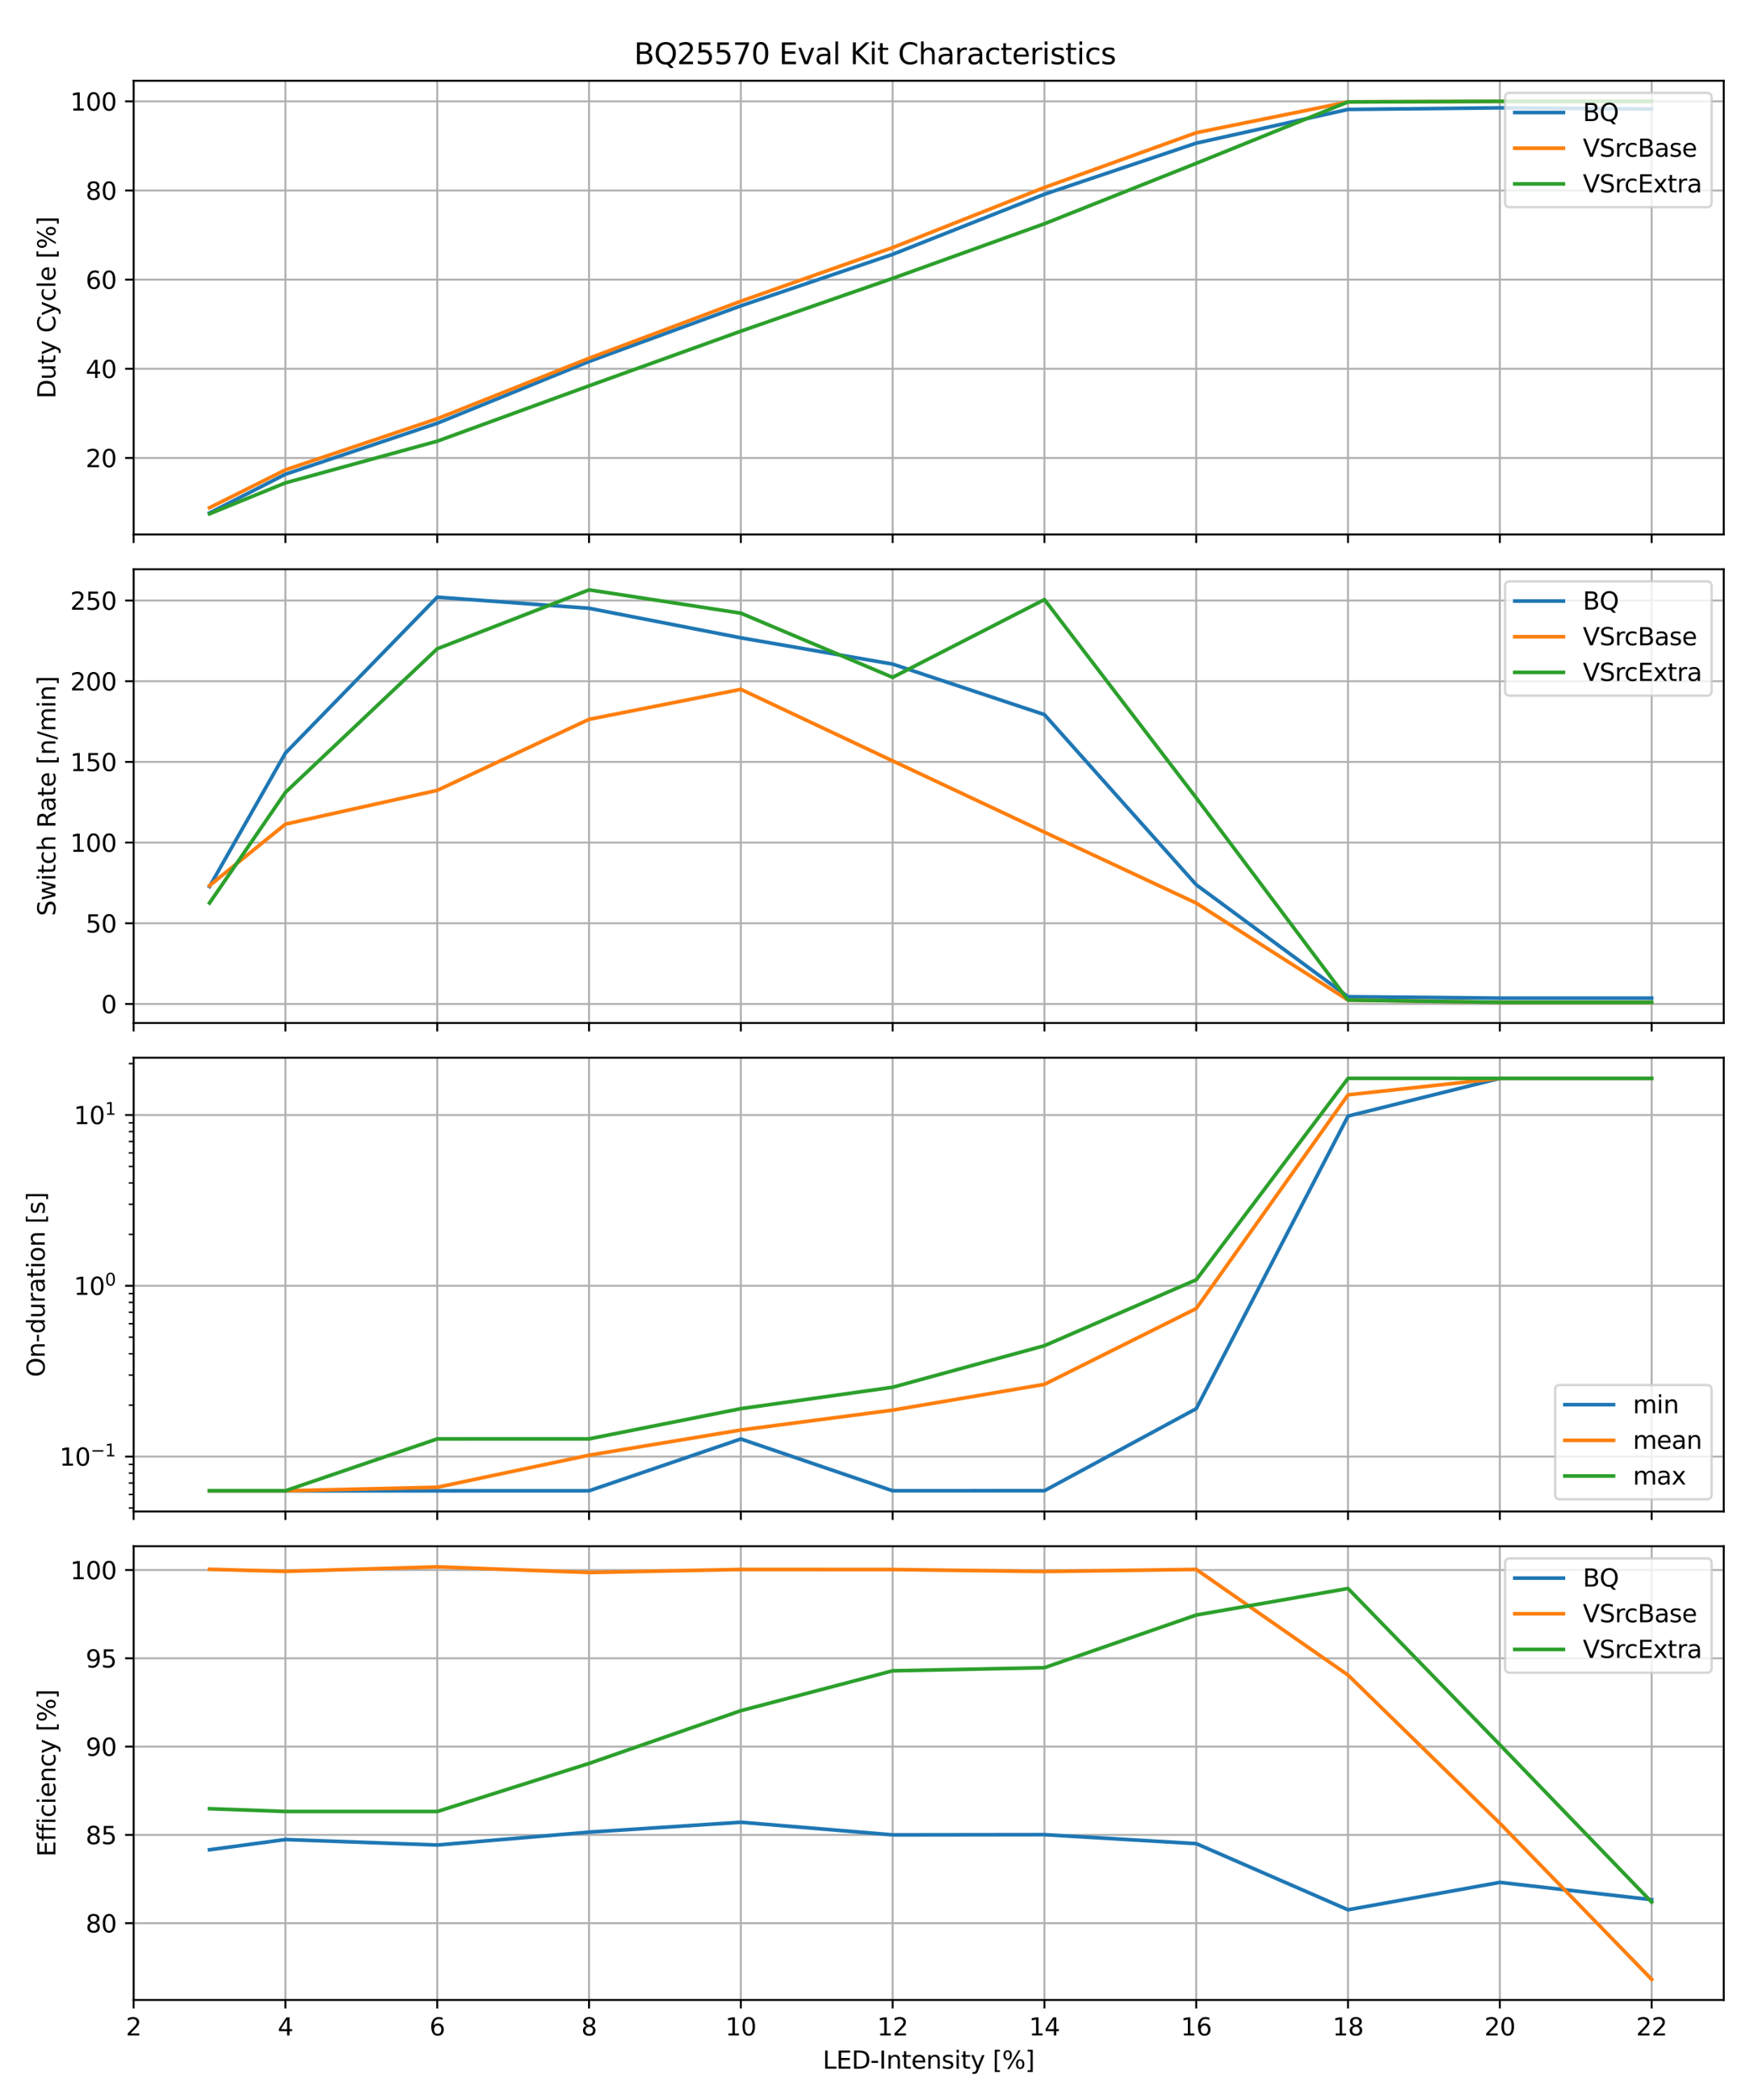 <?xml version="1.0" encoding="utf-8" standalone="no"?>
<!DOCTYPE svg PUBLIC "-//W3C//DTD SVG 1.1//EN"
  "http://www.w3.org/Graphics/SVG/1.1/DTD/svg11.dtd">
<svg xmlns:xlink="http://www.w3.org/1999/xlink" width="720pt" height="864pt" viewBox="0 0 720 864" xmlns="http://www.w3.org/2000/svg" version="1.1">
 <defs>
  <style type="text/css">*{stroke-linejoin: round; stroke-linecap: butt}</style>
 </defs>
 <g id="figure_1">
  <g id="patch_1">
   <path d="M 0 864 
L 720 864 
L 720 0 
L 0 0 
z
" style="fill: #ffffff"/>
  </g>
  <g id="axes_1">
   <g id="patch_2">
    <path d="M 54.978 219.896 
L 709.2 219.896 
L 709.2 33.214 
L 54.978 33.214 
z
" style="fill: #ffffff"/>
   </g>
   <g id="matplotlib.axis_1">
    <g id="xtick_1">
     <g id="line2d_1">
      <path d="M 54.978 219.896 
L 54.978 33.214 
" clip-path="url(#p77de1727a8)" style="fill: none; stroke: #b0b0b0; stroke-width: 0.8; stroke-linecap: square"/>
     </g>
     <g id="line2d_2">
      <defs>
       <path id="mc479e3dd22" d="M 0 0 
L 0 3.5 
" style="stroke: #000000; stroke-width: 0.8"/>
      </defs>
      <g>
       <use xlink:href="#mc479e3dd22" x="54.978" y="219.896" style="stroke: #000000; stroke-width: 0.8"/>
      </g>
     </g>
    </g>
    <g id="xtick_2">
     <g id="line2d_3">
      <path d="M 117.434 219.896 
L 117.434 33.214 
" clip-path="url(#p77de1727a8)" style="fill: none; stroke: #b0b0b0; stroke-width: 0.8; stroke-linecap: square"/>
     </g>
     <g id="line2d_4">
      <g>
       <use xlink:href="#mc479e3dd22" x="117.434" y="219.896" style="stroke: #000000; stroke-width: 0.8"/>
      </g>
     </g>
    </g>
    <g id="xtick_3">
     <g id="line2d_5">
      <path d="M 179.889 219.896 
L 179.889 33.214 
" clip-path="url(#p77de1727a8)" style="fill: none; stroke: #b0b0b0; stroke-width: 0.8; stroke-linecap: square"/>
     </g>
     <g id="line2d_6">
      <g>
       <use xlink:href="#mc479e3dd22" x="179.889" y="219.896" style="stroke: #000000; stroke-width: 0.8"/>
      </g>
     </g>
    </g>
    <g id="xtick_4">
     <g id="line2d_7">
      <path d="M 242.345 219.896 
L 242.345 33.214 
" clip-path="url(#p77de1727a8)" style="fill: none; stroke: #b0b0b0; stroke-width: 0.8; stroke-linecap: square"/>
     </g>
     <g id="line2d_8">
      <g>
       <use xlink:href="#mc479e3dd22" x="242.345" y="219.896" style="stroke: #000000; stroke-width: 0.8"/>
      </g>
     </g>
    </g>
    <g id="xtick_5">
     <g id="line2d_9">
      <path d="M 304.8 219.896 
L 304.8 33.214 
" clip-path="url(#p77de1727a8)" style="fill: none; stroke: #b0b0b0; stroke-width: 0.8; stroke-linecap: square"/>
     </g>
     <g id="line2d_10">
      <g>
       <use xlink:href="#mc479e3dd22" x="304.8" y="219.896" style="stroke: #000000; stroke-width: 0.8"/>
      </g>
     </g>
    </g>
    <g id="xtick_6">
     <g id="line2d_11">
      <path d="M 367.256 219.896 
L 367.256 33.214 
" clip-path="url(#p77de1727a8)" style="fill: none; stroke: #b0b0b0; stroke-width: 0.8; stroke-linecap: square"/>
     </g>
     <g id="line2d_12">
      <g>
       <use xlink:href="#mc479e3dd22" x="367.256" y="219.896" style="stroke: #000000; stroke-width: 0.8"/>
      </g>
     </g>
    </g>
    <g id="xtick_7">
     <g id="line2d_13">
      <path d="M 429.711 219.896 
L 429.711 33.214 
" clip-path="url(#p77de1727a8)" style="fill: none; stroke: #b0b0b0; stroke-width: 0.8; stroke-linecap: square"/>
     </g>
     <g id="line2d_14">
      <g>
       <use xlink:href="#mc479e3dd22" x="429.711" y="219.896" style="stroke: #000000; stroke-width: 0.8"/>
      </g>
     </g>
    </g>
    <g id="xtick_8">
     <g id="line2d_15">
      <path d="M 492.167 219.896 
L 492.167 33.214 
" clip-path="url(#p77de1727a8)" style="fill: none; stroke: #b0b0b0; stroke-width: 0.8; stroke-linecap: square"/>
     </g>
     <g id="line2d_16">
      <g>
       <use xlink:href="#mc479e3dd22" x="492.167" y="219.896" style="stroke: #000000; stroke-width: 0.8"/>
      </g>
     </g>
    </g>
    <g id="xtick_9">
     <g id="line2d_17">
      <path d="M 554.623 219.896 
L 554.623 33.214 
" clip-path="url(#p77de1727a8)" style="fill: none; stroke: #b0b0b0; stroke-width: 0.8; stroke-linecap: square"/>
     </g>
     <g id="line2d_18">
      <g>
       <use xlink:href="#mc479e3dd22" x="554.623" y="219.896" style="stroke: #000000; stroke-width: 0.8"/>
      </g>
     </g>
    </g>
    <g id="xtick_10">
     <g id="line2d_19">
      <path d="M 617.078 219.896 
L 617.078 33.214 
" clip-path="url(#p77de1727a8)" style="fill: none; stroke: #b0b0b0; stroke-width: 0.8; stroke-linecap: square"/>
     </g>
     <g id="line2d_20">
      <g>
       <use xlink:href="#mc479e3dd22" x="617.078" y="219.896" style="stroke: #000000; stroke-width: 0.8"/>
      </g>
     </g>
    </g>
    <g id="xtick_11">
     <g id="line2d_21">
      <path d="M 679.534 219.896 
L 679.534 33.214 
" clip-path="url(#p77de1727a8)" style="fill: none; stroke: #b0b0b0; stroke-width: 0.8; stroke-linecap: square"/>
     </g>
     <g id="line2d_22">
      <g>
       <use xlink:href="#mc479e3dd22" x="679.534" y="219.896" style="stroke: #000000; stroke-width: 0.8"/>
      </g>
     </g>
    </g>
   </g>
   <g id="matplotlib.axis_2">
    <g id="ytick_1">
     <g id="line2d_23">
      <path d="M 54.978 188.408 
L 709.2 188.408 
" clip-path="url(#p77de1727a8)" style="fill: none; stroke: #b0b0b0; stroke-width: 0.8; stroke-linecap: square"/>
     </g>
     <g id="line2d_24">
      <defs>
       <path id="m4c999c523b" d="M 0 0 
L -3.5 0 
" style="stroke: #000000; stroke-width: 0.8"/>
      </defs>
      <g>
       <use xlink:href="#m4c999c523b" x="54.978" y="188.408" style="stroke: #000000; stroke-width: 0.8"/>
      </g>
     </g>
     <g id="text_1">
      <!-- 20 -->
      <g transform="translate(35.253 192.207) scale(0.1 -0.1)">
       <defs>
        <path id="DejaVuSans-32" d="M 1228 531 
L 3431 531 
L 3431 0 
L 469 0 
L 469 531 
Q 828 903 1448 1529 
Q 2069 2156 2228 2338 
Q 2531 2678 2651 2914 
Q 2772 3150 2772 3378 
Q 2772 3750 2511 3984 
Q 2250 4219 1831 4219 
Q 1534 4219 1204 4116 
Q 875 4013 500 3803 
L 500 4441 
Q 881 4594 1212 4672 
Q 1544 4750 1819 4750 
Q 2544 4750 2975 4387 
Q 3406 4025 3406 3419 
Q 3406 3131 3298 2873 
Q 3191 2616 2906 2266 
Q 2828 2175 2409 1742 
Q 1991 1309 1228 531 
z
" transform="scale(0.016)"/>
        <path id="DejaVuSans-30" d="M 2034 4250 
Q 1547 4250 1301 3770 
Q 1056 3291 1056 2328 
Q 1056 1369 1301 889 
Q 1547 409 2034 409 
Q 2525 409 2770 889 
Q 3016 1369 3016 2328 
Q 3016 3291 2770 3770 
Q 2525 4250 2034 4250 
z
M 2034 4750 
Q 2819 4750 3233 4129 
Q 3647 3509 3647 2328 
Q 3647 1150 3233 529 
Q 2819 -91 2034 -91 
Q 1250 -91 836 529 
Q 422 1150 422 2328 
Q 422 3509 836 4129 
Q 1250 4750 2034 4750 
z
" transform="scale(0.016)"/>
       </defs>
       <use xlink:href="#DejaVuSans-32"/>
       <use xlink:href="#DejaVuSans-30" x="63.623"/>
      </g>
     </g>
    </g>
    <g id="ytick_2">
     <g id="line2d_25">
      <path d="M 54.978 151.73 
L 709.2 151.73 
" clip-path="url(#p77de1727a8)" style="fill: none; stroke: #b0b0b0; stroke-width: 0.8; stroke-linecap: square"/>
     </g>
     <g id="line2d_26">
      <g>
       <use xlink:href="#m4c999c523b" x="54.978" y="151.73" style="stroke: #000000; stroke-width: 0.8"/>
      </g>
     </g>
     <g id="text_2">
      <!-- 40 -->
      <g transform="translate(35.253 155.53) scale(0.1 -0.1)">
       <defs>
        <path id="DejaVuSans-34" d="M 2419 4116 
L 825 1625 
L 2419 1625 
L 2419 4116 
z
M 2253 4666 
L 3047 4666 
L 3047 1625 
L 3713 1625 
L 3713 1100 
L 3047 1100 
L 3047 0 
L 2419 0 
L 2419 1100 
L 313 1100 
L 313 1709 
L 2253 4666 
z
" transform="scale(0.016)"/>
       </defs>
       <use xlink:href="#DejaVuSans-34"/>
       <use xlink:href="#DejaVuSans-30" x="63.623"/>
      </g>
     </g>
    </g>
    <g id="ytick_3">
     <g id="line2d_27">
      <path d="M 54.978 115.053 
L 709.2 115.053 
" clip-path="url(#p77de1727a8)" style="fill: none; stroke: #b0b0b0; stroke-width: 0.8; stroke-linecap: square"/>
     </g>
     <g id="line2d_28">
      <g>
       <use xlink:href="#m4c999c523b" x="54.978" y="115.053" style="stroke: #000000; stroke-width: 0.8"/>
      </g>
     </g>
     <g id="text_3">
      <!-- 60 -->
      <g transform="translate(35.253 118.853) scale(0.1 -0.1)">
       <defs>
        <path id="DejaVuSans-36" d="M 2113 2584 
Q 1688 2584 1439 2293 
Q 1191 2003 1191 1497 
Q 1191 994 1439 701 
Q 1688 409 2113 409 
Q 2538 409 2786 701 
Q 3034 994 3034 1497 
Q 3034 2003 2786 2293 
Q 2538 2584 2113 2584 
z
M 3366 4563 
L 3366 3988 
Q 3128 4100 2886 4159 
Q 2644 4219 2406 4219 
Q 1781 4219 1451 3797 
Q 1122 3375 1075 2522 
Q 1259 2794 1537 2939 
Q 1816 3084 2150 3084 
Q 2853 3084 3261 2657 
Q 3669 2231 3669 1497 
Q 3669 778 3244 343 
Q 2819 -91 2113 -91 
Q 1303 -91 875 529 
Q 447 1150 447 2328 
Q 447 3434 972 4092 
Q 1497 4750 2381 4750 
Q 2619 4750 2861 4703 
Q 3103 4656 3366 4563 
z
" transform="scale(0.016)"/>
       </defs>
       <use xlink:href="#DejaVuSans-36"/>
       <use xlink:href="#DejaVuSans-30" x="63.623"/>
      </g>
     </g>
    </g>
    <g id="ytick_4">
     <g id="line2d_29">
      <path d="M 54.978 78.376 
L 709.2 78.376 
" clip-path="url(#p77de1727a8)" style="fill: none; stroke: #b0b0b0; stroke-width: 0.8; stroke-linecap: square"/>
     </g>
     <g id="line2d_30">
      <g>
       <use xlink:href="#m4c999c523b" x="54.978" y="78.376" style="stroke: #000000; stroke-width: 0.8"/>
      </g>
     </g>
     <g id="text_4">
      <!-- 80 -->
      <g transform="translate(35.253 82.176) scale(0.1 -0.1)">
       <defs>
        <path id="DejaVuSans-38" d="M 2034 2216 
Q 1584 2216 1326 1975 
Q 1069 1734 1069 1313 
Q 1069 891 1326 650 
Q 1584 409 2034 409 
Q 2484 409 2743 651 
Q 3003 894 3003 1313 
Q 3003 1734 2745 1975 
Q 2488 2216 2034 2216 
z
M 1403 2484 
Q 997 2584 770 2862 
Q 544 3141 544 3541 
Q 544 4100 942 4425 
Q 1341 4750 2034 4750 
Q 2731 4750 3128 4425 
Q 3525 4100 3525 3541 
Q 3525 3141 3298 2862 
Q 3072 2584 2669 2484 
Q 3125 2378 3379 2068 
Q 3634 1759 3634 1313 
Q 3634 634 3220 271 
Q 2806 -91 2034 -91 
Q 1263 -91 848 271 
Q 434 634 434 1313 
Q 434 1759 690 2068 
Q 947 2378 1403 2484 
z
M 1172 3481 
Q 1172 3119 1398 2916 
Q 1625 2713 2034 2713 
Q 2441 2713 2670 2916 
Q 2900 3119 2900 3481 
Q 2900 3844 2670 4047 
Q 2441 4250 2034 4250 
Q 1625 4250 1398 4047 
Q 1172 3844 1172 3481 
z
" transform="scale(0.016)"/>
       </defs>
       <use xlink:href="#DejaVuSans-38"/>
       <use xlink:href="#DejaVuSans-30" x="63.623"/>
      </g>
     </g>
    </g>
    <g id="ytick_5">
     <g id="line2d_31">
      <path d="M 54.978 41.699 
L 709.2 41.699 
" clip-path="url(#p77de1727a8)" style="fill: none; stroke: #b0b0b0; stroke-width: 0.8; stroke-linecap: square"/>
     </g>
     <g id="line2d_32">
      <g>
       <use xlink:href="#m4c999c523b" x="54.978" y="41.699" style="stroke: #000000; stroke-width: 0.8"/>
      </g>
     </g>
     <g id="text_5">
      <!-- 100 -->
      <g transform="translate(28.891 45.499) scale(0.1 -0.1)">
       <defs>
        <path id="DejaVuSans-31" d="M 794 531 
L 1825 531 
L 1825 4091 
L 703 3866 
L 703 4441 
L 1819 4666 
L 2450 4666 
L 2450 531 
L 3481 531 
L 3481 0 
L 794 0 
L 794 531 
z
" transform="scale(0.016)"/>
       </defs>
       <use xlink:href="#DejaVuSans-31"/>
       <use xlink:href="#DejaVuSans-30" x="63.623"/>
       <use xlink:href="#DejaVuSans-30" x="127.246"/>
      </g>
     </g>
    </g>
    <g id="text_6">
     <!-- Duty Cycle [%] -->
     <g transform="translate(22.811 163.989) rotate(-90) scale(0.1 -0.1)">
      <defs>
       <path id="DejaVuSans-44" d="M 1259 4147 
L 1259 519 
L 2022 519 
Q 2988 519 3436 956 
Q 3884 1394 3884 2338 
Q 3884 3275 3436 3711 
Q 2988 4147 2022 4147 
L 1259 4147 
z
M 628 4666 
L 1925 4666 
Q 3281 4666 3915 4102 
Q 4550 3538 4550 2338 
Q 4550 1131 3912 565 
Q 3275 0 1925 0 
L 628 0 
L 628 4666 
z
" transform="scale(0.016)"/>
       <path id="DejaVuSans-75" d="M 544 1381 
L 544 3500 
L 1119 3500 
L 1119 1403 
Q 1119 906 1312 657 
Q 1506 409 1894 409 
Q 2359 409 2629 706 
Q 2900 1003 2900 1516 
L 2900 3500 
L 3475 3500 
L 3475 0 
L 2900 0 
L 2900 538 
Q 2691 219 2414 64 
Q 2138 -91 1772 -91 
Q 1169 -91 856 284 
Q 544 659 544 1381 
z
M 1991 3584 
L 1991 3584 
z
" transform="scale(0.016)"/>
       <path id="DejaVuSans-74" d="M 1172 4494 
L 1172 3500 
L 2356 3500 
L 2356 3053 
L 1172 3053 
L 1172 1153 
Q 1172 725 1289 603 
Q 1406 481 1766 481 
L 2356 481 
L 2356 0 
L 1766 0 
Q 1100 0 847 248 
Q 594 497 594 1153 
L 594 3053 
L 172 3053 
L 172 3500 
L 594 3500 
L 594 4494 
L 1172 4494 
z
" transform="scale(0.016)"/>
       <path id="DejaVuSans-79" d="M 2059 -325 
Q 1816 -950 1584 -1140 
Q 1353 -1331 966 -1331 
L 506 -1331 
L 506 -850 
L 844 -850 
Q 1081 -850 1212 -737 
Q 1344 -625 1503 -206 
L 1606 56 
L 191 3500 
L 800 3500 
L 1894 763 
L 2988 3500 
L 3597 3500 
L 2059 -325 
z
" transform="scale(0.016)"/>
       <path id="DejaVuSans-20" transform="scale(0.016)"/>
       <path id="DejaVuSans-43" d="M 4122 4306 
L 4122 3641 
Q 3803 3938 3442 4084 
Q 3081 4231 2675 4231 
Q 1875 4231 1450 3742 
Q 1025 3253 1025 2328 
Q 1025 1406 1450 917 
Q 1875 428 2675 428 
Q 3081 428 3442 575 
Q 3803 722 4122 1019 
L 4122 359 
Q 3791 134 3420 21 
Q 3050 -91 2638 -91 
Q 1578 -91 968 557 
Q 359 1206 359 2328 
Q 359 3453 968 4101 
Q 1578 4750 2638 4750 
Q 3056 4750 3426 4639 
Q 3797 4528 4122 4306 
z
" transform="scale(0.016)"/>
       <path id="DejaVuSans-63" d="M 3122 3366 
L 3122 2828 
Q 2878 2963 2633 3030 
Q 2388 3097 2138 3097 
Q 1578 3097 1268 2742 
Q 959 2388 959 1747 
Q 959 1106 1268 751 
Q 1578 397 2138 397 
Q 2388 397 2633 464 
Q 2878 531 3122 666 
L 3122 134 
Q 2881 22 2623 -34 
Q 2366 -91 2075 -91 
Q 1284 -91 818 406 
Q 353 903 353 1747 
Q 353 2603 823 3093 
Q 1294 3584 2113 3584 
Q 2378 3584 2631 3529 
Q 2884 3475 3122 3366 
z
" transform="scale(0.016)"/>
       <path id="DejaVuSans-6c" d="M 603 4863 
L 1178 4863 
L 1178 0 
L 603 0 
L 603 4863 
z
" transform="scale(0.016)"/>
       <path id="DejaVuSans-65" d="M 3597 1894 
L 3597 1613 
L 953 1613 
Q 991 1019 1311 708 
Q 1631 397 2203 397 
Q 2534 397 2845 478 
Q 3156 559 3463 722 
L 3463 178 
Q 3153 47 2828 -22 
Q 2503 -91 2169 -91 
Q 1331 -91 842 396 
Q 353 884 353 1716 
Q 353 2575 817 3079 
Q 1281 3584 2069 3584 
Q 2775 3584 3186 3129 
Q 3597 2675 3597 1894 
z
M 3022 2063 
Q 3016 2534 2758 2815 
Q 2500 3097 2075 3097 
Q 1594 3097 1305 2825 
Q 1016 2553 972 2059 
L 3022 2063 
z
" transform="scale(0.016)"/>
       <path id="DejaVuSans-5b" d="M 550 4863 
L 1875 4863 
L 1875 4416 
L 1125 4416 
L 1125 -397 
L 1875 -397 
L 1875 -844 
L 550 -844 
L 550 4863 
z
" transform="scale(0.016)"/>
       <path id="DejaVuSans-25" d="M 4653 2053 
Q 4381 2053 4226 1822 
Q 4072 1591 4072 1178 
Q 4072 772 4226 539 
Q 4381 306 4653 306 
Q 4919 306 5073 539 
Q 5228 772 5228 1178 
Q 5228 1588 5073 1820 
Q 4919 2053 4653 2053 
z
M 4653 2450 
Q 5147 2450 5437 2106 
Q 5728 1763 5728 1178 
Q 5728 594 5436 251 
Q 5144 -91 4653 -91 
Q 4153 -91 3862 251 
Q 3572 594 3572 1178 
Q 3572 1766 3864 2108 
Q 4156 2450 4653 2450 
z
M 1428 4353 
Q 1159 4353 1004 4120 
Q 850 3888 850 3481 
Q 850 3069 1003 2837 
Q 1156 2606 1428 2606 
Q 1700 2606 1854 2837 
Q 2009 3069 2009 3481 
Q 2009 3884 1853 4118 
Q 1697 4353 1428 4353 
z
M 4250 4750 
L 4750 4750 
L 1831 -91 
L 1331 -91 
L 4250 4750 
z
M 1428 4750 
Q 1922 4750 2215 4408 
Q 2509 4066 2509 3481 
Q 2509 2891 2217 2550 
Q 1925 2209 1428 2209 
Q 931 2209 642 2551 
Q 353 2894 353 3481 
Q 353 4063 643 4406 
Q 934 4750 1428 4750 
z
" transform="scale(0.016)"/>
       <path id="DejaVuSans-5d" d="M 1947 4863 
L 1947 -844 
L 622 -844 
L 622 -397 
L 1369 -397 
L 1369 4416 
L 622 4416 
L 622 4863 
L 1947 4863 
z
" transform="scale(0.016)"/>
      </defs>
      <use xlink:href="#DejaVuSans-44"/>
      <use xlink:href="#DejaVuSans-75" x="77.002"/>
      <use xlink:href="#DejaVuSans-74" x="140.381"/>
      <use xlink:href="#DejaVuSans-79" x="179.59"/>
      <use xlink:href="#DejaVuSans-20" x="238.77"/>
      <use xlink:href="#DejaVuSans-43" x="270.557"/>
      <use xlink:href="#DejaVuSans-79" x="340.381"/>
      <use xlink:href="#DejaVuSans-63" x="399.561"/>
      <use xlink:href="#DejaVuSans-6c" x="454.541"/>
      <use xlink:href="#DejaVuSans-65" x="482.324"/>
      <use xlink:href="#DejaVuSans-20" x="543.848"/>
      <use xlink:href="#DejaVuSans-5b" x="575.635"/>
      <use xlink:href="#DejaVuSans-25" x="614.648"/>
      <use xlink:href="#DejaVuSans-5d" x="709.668"/>
     </g>
    </g>
   </g>
   <g id="line2d_33">
    <path d="M 86.206 211.054 
L 117.434 195.113 
L 179.889 174.137 
L 242.345 148.726 
L 304.8 125.833 
L 367.256 104.646 
L 429.711 79.91 
L 492.167 58.89 
L 554.623 45.018 
L 617.078 44.37 
L 679.534 44.869 
" clip-path="url(#p77de1727a8)" style="fill: none; stroke: #1f77b4; stroke-width: 1.5; stroke-linecap: square"/>
   </g>
   <g id="line2d_34">
    <path d="M 86.206 208.891 
L 117.434 193.312 
L 179.889 172.278 
L 242.345 147.401 
L 304.8 123.931 
L 367.256 101.87 
L 429.711 77.138 
L 492.167 54.608 
L 554.623 41.934 
L 617.078 41.699 
L 679.534 41.699 
" clip-path="url(#p77de1727a8)" style="fill: none; stroke: #ff7f0e; stroke-width: 1.5; stroke-linecap: square"/>
   </g>
   <g id="line2d_35">
    <path d="M 86.206 211.411 
L 117.434 198.664 
L 179.889 181.513 
L 242.345 158.739 
L 304.8 136.258 
L 367.256 114.534 
L 429.711 92.054 
L 492.167 67.193 
L 554.623 41.931 
L 617.078 41.699 
L 679.534 41.699 
" clip-path="url(#p77de1727a8)" style="fill: none; stroke: #2ca02c; stroke-width: 1.5; stroke-linecap: square"/>
   </g>
   <g id="patch_3">
    <path d="M 54.978 219.896 
L 54.978 33.214 
" style="fill: none; stroke: #000000; stroke-width: 0.8; stroke-linejoin: miter; stroke-linecap: square"/>
   </g>
   <g id="patch_4">
    <path d="M 709.2 219.896 
L 709.2 33.214 
" style="fill: none; stroke: #000000; stroke-width: 0.8; stroke-linejoin: miter; stroke-linecap: square"/>
   </g>
   <g id="patch_5">
    <path d="M 54.978 219.896 
L 709.2 219.896 
" style="fill: none; stroke: #000000; stroke-width: 0.8; stroke-linejoin: miter; stroke-linecap: square"/>
   </g>
   <g id="patch_6">
    <path d="M 54.978 33.214 
L 709.2 33.214 
" style="fill: none; stroke: #000000; stroke-width: 0.8; stroke-linejoin: miter; stroke-linecap: square"/>
   </g>
   <g id="legend_1">
    <g id="patch_7">
     <path d="M 621.23 85.248 
L 702.2 85.248 
Q 704.2 85.248 704.2 83.248 
L 704.2 40.214 
Q 704.2 38.214 702.2 38.214 
L 621.23 38.214 
Q 619.23 38.214 619.23 40.214 
L 619.23 83.248 
Q 619.23 85.248 621.23 85.248 
z
" style="fill: #ffffff; opacity: 0.8; stroke: #cccccc; stroke-linejoin: miter"/>
    </g>
    <g id="line2d_36">
     <path d="M 623.23 46.312 
L 633.23 46.312 
L 643.23 46.312 
" style="fill: none; stroke: #1f77b4; stroke-width: 1.5; stroke-linecap: square"/>
    </g>
    <g id="text_7">
     <!-- BQ -->
     <g transform="translate(651.23 49.812) scale(0.1 -0.1)">
      <defs>
       <path id="DejaVuSans-42" d="M 1259 2228 
L 1259 519 
L 2272 519 
Q 2781 519 3026 730 
Q 3272 941 3272 1375 
Q 3272 1813 3026 2020 
Q 2781 2228 2272 2228 
L 1259 2228 
z
M 1259 4147 
L 1259 2741 
L 2194 2741 
Q 2656 2741 2882 2914 
Q 3109 3088 3109 3444 
Q 3109 3797 2882 3972 
Q 2656 4147 2194 4147 
L 1259 4147 
z
M 628 4666 
L 2241 4666 
Q 2963 4666 3353 4366 
Q 3744 4066 3744 3513 
Q 3744 3084 3544 2831 
Q 3344 2578 2956 2516 
Q 3422 2416 3680 2098 
Q 3938 1781 3938 1306 
Q 3938 681 3513 340 
Q 3088 0 2303 0 
L 628 0 
L 628 4666 
z
" transform="scale(0.016)"/>
       <path id="DejaVuSans-51" d="M 2522 4238 
Q 1834 4238 1429 3725 
Q 1025 3213 1025 2328 
Q 1025 1447 1429 934 
Q 1834 422 2522 422 
Q 3209 422 3611 934 
Q 4013 1447 4013 2328 
Q 4013 3213 3611 3725 
Q 3209 4238 2522 4238 
z
M 3406 84 
L 4238 -825 
L 3475 -825 
L 2784 -78 
Q 2681 -84 2626 -87 
Q 2572 -91 2522 -91 
Q 1538 -91 948 567 
Q 359 1225 359 2328 
Q 359 3434 948 4092 
Q 1538 4750 2522 4750 
Q 3503 4750 4090 4092 
Q 4678 3434 4678 2328 
Q 4678 1516 4351 937 
Q 4025 359 3406 84 
z
" transform="scale(0.016)"/>
      </defs>
      <use xlink:href="#DejaVuSans-42"/>
      <use xlink:href="#DejaVuSans-51" x="68.604"/>
     </g>
    </g>
    <g id="line2d_37">
     <path d="M 623.23 60.99 
L 633.23 60.99 
L 643.23 60.99 
" style="fill: none; stroke: #ff7f0e; stroke-width: 1.5; stroke-linecap: square"/>
    </g>
    <g id="text_8">
     <!-- VSrcBase -->
     <g transform="translate(651.23 64.49) scale(0.1 -0.1)">
      <defs>
       <path id="DejaVuSans-56" d="M 1831 0 
L 50 4666 
L 709 4666 
L 2188 738 
L 3669 4666 
L 4325 4666 
L 2547 0 
L 1831 0 
z
" transform="scale(0.016)"/>
       <path id="DejaVuSans-53" d="M 3425 4513 
L 3425 3897 
Q 3066 4069 2747 4153 
Q 2428 4238 2131 4238 
Q 1616 4238 1336 4038 
Q 1056 3838 1056 3469 
Q 1056 3159 1242 3001 
Q 1428 2844 1947 2747 
L 2328 2669 
Q 3034 2534 3370 2195 
Q 3706 1856 3706 1288 
Q 3706 609 3251 259 
Q 2797 -91 1919 -91 
Q 1588 -91 1214 -16 
Q 841 59 441 206 
L 441 856 
Q 825 641 1194 531 
Q 1563 422 1919 422 
Q 2459 422 2753 634 
Q 3047 847 3047 1241 
Q 3047 1584 2836 1778 
Q 2625 1972 2144 2069 
L 1759 2144 
Q 1053 2284 737 2584 
Q 422 2884 422 3419 
Q 422 4038 858 4394 
Q 1294 4750 2059 4750 
Q 2388 4750 2728 4690 
Q 3069 4631 3425 4513 
z
" transform="scale(0.016)"/>
       <path id="DejaVuSans-72" d="M 2631 2963 
Q 2534 3019 2420 3045 
Q 2306 3072 2169 3072 
Q 1681 3072 1420 2755 
Q 1159 2438 1159 1844 
L 1159 0 
L 581 0 
L 581 3500 
L 1159 3500 
L 1159 2956 
Q 1341 3275 1631 3429 
Q 1922 3584 2338 3584 
Q 2397 3584 2469 3576 
Q 2541 3569 2628 3553 
L 2631 2963 
z
" transform="scale(0.016)"/>
       <path id="DejaVuSans-61" d="M 2194 1759 
Q 1497 1759 1228 1600 
Q 959 1441 959 1056 
Q 959 750 1161 570 
Q 1363 391 1709 391 
Q 2188 391 2477 730 
Q 2766 1069 2766 1631 
L 2766 1759 
L 2194 1759 
z
M 3341 1997 
L 3341 0 
L 2766 0 
L 2766 531 
Q 2569 213 2275 61 
Q 1981 -91 1556 -91 
Q 1019 -91 701 211 
Q 384 513 384 1019 
Q 384 1609 779 1909 
Q 1175 2209 1959 2209 
L 2766 2209 
L 2766 2266 
Q 2766 2663 2505 2880 
Q 2244 3097 1772 3097 
Q 1472 3097 1187 3025 
Q 903 2953 641 2809 
L 641 3341 
Q 956 3463 1253 3523 
Q 1550 3584 1831 3584 
Q 2591 3584 2966 3190 
Q 3341 2797 3341 1997 
z
" transform="scale(0.016)"/>
       <path id="DejaVuSans-73" d="M 2834 3397 
L 2834 2853 
Q 2591 2978 2328 3040 
Q 2066 3103 1784 3103 
Q 1356 3103 1142 2972 
Q 928 2841 928 2578 
Q 928 2378 1081 2264 
Q 1234 2150 1697 2047 
L 1894 2003 
Q 2506 1872 2764 1633 
Q 3022 1394 3022 966 
Q 3022 478 2636 193 
Q 2250 -91 1575 -91 
Q 1294 -91 989 -36 
Q 684 19 347 128 
L 347 722 
Q 666 556 975 473 
Q 1284 391 1588 391 
Q 1994 391 2212 530 
Q 2431 669 2431 922 
Q 2431 1156 2273 1281 
Q 2116 1406 1581 1522 
L 1381 1569 
Q 847 1681 609 1914 
Q 372 2147 372 2553 
Q 372 3047 722 3315 
Q 1072 3584 1716 3584 
Q 2034 3584 2315 3537 
Q 2597 3491 2834 3397 
z
" transform="scale(0.016)"/>
      </defs>
      <use xlink:href="#DejaVuSans-56"/>
      <use xlink:href="#DejaVuSans-53" x="68.408"/>
      <use xlink:href="#DejaVuSans-72" x="131.885"/>
      <use xlink:href="#DejaVuSans-63" x="170.748"/>
      <use xlink:href="#DejaVuSans-42" x="225.729"/>
      <use xlink:href="#DejaVuSans-61" x="294.332"/>
      <use xlink:href="#DejaVuSans-73" x="355.611"/>
      <use xlink:href="#DejaVuSans-65" x="407.711"/>
     </g>
    </g>
    <g id="line2d_38">
     <path d="M 623.23 75.668 
L 633.23 75.668 
L 643.23 75.668 
" style="fill: none; stroke: #2ca02c; stroke-width: 1.5; stroke-linecap: square"/>
    </g>
    <g id="text_9">
     <!-- VSrcExtra -->
     <g transform="translate(651.23 79.168) scale(0.1 -0.1)">
      <defs>
       <path id="DejaVuSans-45" d="M 628 4666 
L 3578 4666 
L 3578 4134 
L 1259 4134 
L 1259 2753 
L 3481 2753 
L 3481 2222 
L 1259 2222 
L 1259 531 
L 3634 531 
L 3634 0 
L 628 0 
L 628 4666 
z
" transform="scale(0.016)"/>
       <path id="DejaVuSans-78" d="M 3513 3500 
L 2247 1797 
L 3578 0 
L 2900 0 
L 1881 1375 
L 863 0 
L 184 0 
L 1544 1831 
L 300 3500 
L 978 3500 
L 1906 2253 
L 2834 3500 
L 3513 3500 
z
" transform="scale(0.016)"/>
      </defs>
      <use xlink:href="#DejaVuSans-56"/>
      <use xlink:href="#DejaVuSans-53" x="68.408"/>
      <use xlink:href="#DejaVuSans-72" x="131.885"/>
      <use xlink:href="#DejaVuSans-63" x="170.748"/>
      <use xlink:href="#DejaVuSans-45" x="225.729"/>
      <use xlink:href="#DejaVuSans-78" x="288.912"/>
      <use xlink:href="#DejaVuSans-74" x="348.092"/>
      <use xlink:href="#DejaVuSans-72" x="387.301"/>
      <use xlink:href="#DejaVuSans-61" x="428.414"/>
     </g>
    </g>
   </g>
  </g>
  <g id="axes_2">
   <g id="patch_8">
    <path d="M 54.978 420.879 
L 709.2 420.879 
L 709.2 234.196 
L 54.978 234.196 
z
" style="fill: #ffffff"/>
   </g>
   <g id="matplotlib.axis_3">
    <g id="xtick_12">
     <g id="line2d_39">
      <path d="M 54.978 420.879 
L 54.978 234.196 
" clip-path="url(#p35642c6c55)" style="fill: none; stroke: #b0b0b0; stroke-width: 0.8; stroke-linecap: square"/>
     </g>
     <g id="line2d_40">
      <g>
       <use xlink:href="#mc479e3dd22" x="54.978" y="420.879" style="stroke: #000000; stroke-width: 0.8"/>
      </g>
     </g>
    </g>
    <g id="xtick_13">
     <g id="line2d_41">
      <path d="M 117.434 420.879 
L 117.434 234.196 
" clip-path="url(#p35642c6c55)" style="fill: none; stroke: #b0b0b0; stroke-width: 0.8; stroke-linecap: square"/>
     </g>
     <g id="line2d_42">
      <g>
       <use xlink:href="#mc479e3dd22" x="117.434" y="420.879" style="stroke: #000000; stroke-width: 0.8"/>
      </g>
     </g>
    </g>
    <g id="xtick_14">
     <g id="line2d_43">
      <path d="M 179.889 420.879 
L 179.889 234.196 
" clip-path="url(#p35642c6c55)" style="fill: none; stroke: #b0b0b0; stroke-width: 0.8; stroke-linecap: square"/>
     </g>
     <g id="line2d_44">
      <g>
       <use xlink:href="#mc479e3dd22" x="179.889" y="420.879" style="stroke: #000000; stroke-width: 0.8"/>
      </g>
     </g>
    </g>
    <g id="xtick_15">
     <g id="line2d_45">
      <path d="M 242.345 420.879 
L 242.345 234.196 
" clip-path="url(#p35642c6c55)" style="fill: none; stroke: #b0b0b0; stroke-width: 0.8; stroke-linecap: square"/>
     </g>
     <g id="line2d_46">
      <g>
       <use xlink:href="#mc479e3dd22" x="242.345" y="420.879" style="stroke: #000000; stroke-width: 0.8"/>
      </g>
     </g>
    </g>
    <g id="xtick_16">
     <g id="line2d_47">
      <path d="M 304.8 420.879 
L 304.8 234.196 
" clip-path="url(#p35642c6c55)" style="fill: none; stroke: #b0b0b0; stroke-width: 0.8; stroke-linecap: square"/>
     </g>
     <g id="line2d_48">
      <g>
       <use xlink:href="#mc479e3dd22" x="304.8" y="420.879" style="stroke: #000000; stroke-width: 0.8"/>
      </g>
     </g>
    </g>
    <g id="xtick_17">
     <g id="line2d_49">
      <path d="M 367.256 420.879 
L 367.256 234.196 
" clip-path="url(#p35642c6c55)" style="fill: none; stroke: #b0b0b0; stroke-width: 0.8; stroke-linecap: square"/>
     </g>
     <g id="line2d_50">
      <g>
       <use xlink:href="#mc479e3dd22" x="367.256" y="420.879" style="stroke: #000000; stroke-width: 0.8"/>
      </g>
     </g>
    </g>
    <g id="xtick_18">
     <g id="line2d_51">
      <path d="M 429.711 420.879 
L 429.711 234.196 
" clip-path="url(#p35642c6c55)" style="fill: none; stroke: #b0b0b0; stroke-width: 0.8; stroke-linecap: square"/>
     </g>
     <g id="line2d_52">
      <g>
       <use xlink:href="#mc479e3dd22" x="429.711" y="420.879" style="stroke: #000000; stroke-width: 0.8"/>
      </g>
     </g>
    </g>
    <g id="xtick_19">
     <g id="line2d_53">
      <path d="M 492.167 420.879 
L 492.167 234.196 
" clip-path="url(#p35642c6c55)" style="fill: none; stroke: #b0b0b0; stroke-width: 0.8; stroke-linecap: square"/>
     </g>
     <g id="line2d_54">
      <g>
       <use xlink:href="#mc479e3dd22" x="492.167" y="420.879" style="stroke: #000000; stroke-width: 0.8"/>
      </g>
     </g>
    </g>
    <g id="xtick_20">
     <g id="line2d_55">
      <path d="M 554.623 420.879 
L 554.623 234.196 
" clip-path="url(#p35642c6c55)" style="fill: none; stroke: #b0b0b0; stroke-width: 0.8; stroke-linecap: square"/>
     </g>
     <g id="line2d_56">
      <g>
       <use xlink:href="#mc479e3dd22" x="554.623" y="420.879" style="stroke: #000000; stroke-width: 0.8"/>
      </g>
     </g>
    </g>
    <g id="xtick_21">
     <g id="line2d_57">
      <path d="M 617.078 420.879 
L 617.078 234.196 
" clip-path="url(#p35642c6c55)" style="fill: none; stroke: #b0b0b0; stroke-width: 0.8; stroke-linecap: square"/>
     </g>
     <g id="line2d_58">
      <g>
       <use xlink:href="#mc479e3dd22" x="617.078" y="420.879" style="stroke: #000000; stroke-width: 0.8"/>
      </g>
     </g>
    </g>
    <g id="xtick_22">
     <g id="line2d_59">
      <path d="M 679.534 420.879 
L 679.534 234.196 
" clip-path="url(#p35642c6c55)" style="fill: none; stroke: #b0b0b0; stroke-width: 0.8; stroke-linecap: square"/>
     </g>
     <g id="line2d_60">
      <g>
       <use xlink:href="#mc479e3dd22" x="679.534" y="420.879" style="stroke: #000000; stroke-width: 0.8"/>
      </g>
     </g>
    </g>
   </g>
   <g id="matplotlib.axis_4">
    <g id="ytick_6">
     <g id="line2d_61">
      <path d="M 54.978 413.057 
L 709.2 413.057 
" clip-path="url(#p35642c6c55)" style="fill: none; stroke: #b0b0b0; stroke-width: 0.8; stroke-linecap: square"/>
     </g>
     <g id="line2d_62">
      <g>
       <use xlink:href="#m4c999c523b" x="54.978" y="413.057" style="stroke: #000000; stroke-width: 0.8"/>
      </g>
     </g>
     <g id="text_10">
      <!-- 0 -->
      <g transform="translate(41.616 416.856) scale(0.1 -0.1)">
       <use xlink:href="#DejaVuSans-30"/>
      </g>
     </g>
    </g>
    <g id="ytick_7">
     <g id="line2d_63">
      <path d="M 54.978 379.861 
L 709.2 379.861 
" clip-path="url(#p35642c6c55)" style="fill: none; stroke: #b0b0b0; stroke-width: 0.8; stroke-linecap: square"/>
     </g>
     <g id="line2d_64">
      <g>
       <use xlink:href="#m4c999c523b" x="54.978" y="379.861" style="stroke: #000000; stroke-width: 0.8"/>
      </g>
     </g>
     <g id="text_11">
      <!-- 50 -->
      <g transform="translate(35.253 383.66) scale(0.1 -0.1)">
       <defs>
        <path id="DejaVuSans-35" d="M 691 4666 
L 3169 4666 
L 3169 4134 
L 1269 4134 
L 1269 2991 
Q 1406 3038 1543 3061 
Q 1681 3084 1819 3084 
Q 2600 3084 3056 2656 
Q 3513 2228 3513 1497 
Q 3513 744 3044 326 
Q 2575 -91 1722 -91 
Q 1428 -91 1123 -41 
Q 819 9 494 109 
L 494 744 
Q 775 591 1075 516 
Q 1375 441 1709 441 
Q 2250 441 2565 725 
Q 2881 1009 2881 1497 
Q 2881 1984 2565 2268 
Q 2250 2553 1709 2553 
Q 1456 2553 1204 2497 
Q 953 2441 691 2322 
L 691 4666 
z
" transform="scale(0.016)"/>
       </defs>
       <use xlink:href="#DejaVuSans-35"/>
       <use xlink:href="#DejaVuSans-30" x="63.623"/>
      </g>
     </g>
    </g>
    <g id="ytick_8">
     <g id="line2d_65">
      <path d="M 54.978 346.665 
L 709.2 346.665 
" clip-path="url(#p35642c6c55)" style="fill: none; stroke: #b0b0b0; stroke-width: 0.8; stroke-linecap: square"/>
     </g>
     <g id="line2d_66">
      <g>
       <use xlink:href="#m4c999c523b" x="54.978" y="346.665" style="stroke: #000000; stroke-width: 0.8"/>
      </g>
     </g>
     <g id="text_12">
      <!-- 100 -->
      <g transform="translate(28.891 350.464) scale(0.1 -0.1)">
       <use xlink:href="#DejaVuSans-31"/>
       <use xlink:href="#DejaVuSans-30" x="63.623"/>
       <use xlink:href="#DejaVuSans-30" x="127.246"/>
      </g>
     </g>
    </g>
    <g id="ytick_9">
     <g id="line2d_67">
      <path d="M 54.978 313.468 
L 709.2 313.468 
" clip-path="url(#p35642c6c55)" style="fill: none; stroke: #b0b0b0; stroke-width: 0.8; stroke-linecap: square"/>
     </g>
     <g id="line2d_68">
      <g>
       <use xlink:href="#m4c999c523b" x="54.978" y="313.468" style="stroke: #000000; stroke-width: 0.8"/>
      </g>
     </g>
     <g id="text_13">
      <!-- 150 -->
      <g transform="translate(28.891 317.268) scale(0.1 -0.1)">
       <use xlink:href="#DejaVuSans-31"/>
       <use xlink:href="#DejaVuSans-35" x="63.623"/>
       <use xlink:href="#DejaVuSans-30" x="127.246"/>
      </g>
     </g>
    </g>
    <g id="ytick_10">
     <g id="line2d_69">
      <path d="M 54.978 280.272 
L 709.2 280.272 
" clip-path="url(#p35642c6c55)" style="fill: none; stroke: #b0b0b0; stroke-width: 0.8; stroke-linecap: square"/>
     </g>
     <g id="line2d_70">
      <g>
       <use xlink:href="#m4c999c523b" x="54.978" y="280.272" style="stroke: #000000; stroke-width: 0.8"/>
      </g>
     </g>
     <g id="text_14">
      <!-- 200 -->
      <g transform="translate(28.891 284.071) scale(0.1 -0.1)">
       <use xlink:href="#DejaVuSans-32"/>
       <use xlink:href="#DejaVuSans-30" x="63.623"/>
       <use xlink:href="#DejaVuSans-30" x="127.246"/>
      </g>
     </g>
    </g>
    <g id="ytick_11">
     <g id="line2d_71">
      <path d="M 54.978 247.076 
L 709.2 247.076 
" clip-path="url(#p35642c6c55)" style="fill: none; stroke: #b0b0b0; stroke-width: 0.8; stroke-linecap: square"/>
     </g>
     <g id="line2d_72">
      <g>
       <use xlink:href="#m4c999c523b" x="54.978" y="247.076" style="stroke: #000000; stroke-width: 0.8"/>
      </g>
     </g>
     <g id="text_15">
      <!-- 250 -->
      <g transform="translate(28.891 250.875) scale(0.1 -0.1)">
       <use xlink:href="#DejaVuSans-32"/>
       <use xlink:href="#DejaVuSans-35" x="63.623"/>
       <use xlink:href="#DejaVuSans-30" x="127.246"/>
      </g>
     </g>
    </g>
    <g id="text_16">
     <!-- Switch Rate [n/min] -->
     <g transform="translate(22.811 376.891) rotate(-90) scale(0.1 -0.1)">
      <defs>
       <path id="DejaVuSans-77" d="M 269 3500 
L 844 3500 
L 1563 769 
L 2278 3500 
L 2956 3500 
L 3675 769 
L 4391 3500 
L 4966 3500 
L 4050 0 
L 3372 0 
L 2619 2869 
L 1863 0 
L 1184 0 
L 269 3500 
z
" transform="scale(0.016)"/>
       <path id="DejaVuSans-69" d="M 603 3500 
L 1178 3500 
L 1178 0 
L 603 0 
L 603 3500 
z
M 603 4863 
L 1178 4863 
L 1178 4134 
L 603 4134 
L 603 4863 
z
" transform="scale(0.016)"/>
       <path id="DejaVuSans-68" d="M 3513 2113 
L 3513 0 
L 2938 0 
L 2938 2094 
Q 2938 2591 2744 2837 
Q 2550 3084 2163 3084 
Q 1697 3084 1428 2787 
Q 1159 2491 1159 1978 
L 1159 0 
L 581 0 
L 581 4863 
L 1159 4863 
L 1159 2956 
Q 1366 3272 1645 3428 
Q 1925 3584 2291 3584 
Q 2894 3584 3203 3211 
Q 3513 2838 3513 2113 
z
" transform="scale(0.016)"/>
       <path id="DejaVuSans-52" d="M 2841 2188 
Q 3044 2119 3236 1894 
Q 3428 1669 3622 1275 
L 4263 0 
L 3584 0 
L 2988 1197 
Q 2756 1666 2539 1819 
Q 2322 1972 1947 1972 
L 1259 1972 
L 1259 0 
L 628 0 
L 628 4666 
L 2053 4666 
Q 2853 4666 3247 4331 
Q 3641 3997 3641 3322 
Q 3641 2881 3436 2590 
Q 3231 2300 2841 2188 
z
M 1259 4147 
L 1259 2491 
L 2053 2491 
Q 2509 2491 2742 2702 
Q 2975 2913 2975 3322 
Q 2975 3731 2742 3939 
Q 2509 4147 2053 4147 
L 1259 4147 
z
" transform="scale(0.016)"/>
       <path id="DejaVuSans-6e" d="M 3513 2113 
L 3513 0 
L 2938 0 
L 2938 2094 
Q 2938 2591 2744 2837 
Q 2550 3084 2163 3084 
Q 1697 3084 1428 2787 
Q 1159 2491 1159 1978 
L 1159 0 
L 581 0 
L 581 3500 
L 1159 3500 
L 1159 2956 
Q 1366 3272 1645 3428 
Q 1925 3584 2291 3584 
Q 2894 3584 3203 3211 
Q 3513 2838 3513 2113 
z
" transform="scale(0.016)"/>
       <path id="DejaVuSans-2f" d="M 1625 4666 
L 2156 4666 
L 531 -594 
L 0 -594 
L 1625 4666 
z
" transform="scale(0.016)"/>
       <path id="DejaVuSans-6d" d="M 3328 2828 
Q 3544 3216 3844 3400 
Q 4144 3584 4550 3584 
Q 5097 3584 5394 3201 
Q 5691 2819 5691 2113 
L 5691 0 
L 5113 0 
L 5113 2094 
Q 5113 2597 4934 2840 
Q 4756 3084 4391 3084 
Q 3944 3084 3684 2787 
Q 3425 2491 3425 1978 
L 3425 0 
L 2847 0 
L 2847 2094 
Q 2847 2600 2669 2842 
Q 2491 3084 2119 3084 
Q 1678 3084 1418 2786 
Q 1159 2488 1159 1978 
L 1159 0 
L 581 0 
L 581 3500 
L 1159 3500 
L 1159 2956 
Q 1356 3278 1631 3431 
Q 1906 3584 2284 3584 
Q 2666 3584 2933 3390 
Q 3200 3197 3328 2828 
z
" transform="scale(0.016)"/>
      </defs>
      <use xlink:href="#DejaVuSans-53"/>
      <use xlink:href="#DejaVuSans-77" x="63.477"/>
      <use xlink:href="#DejaVuSans-69" x="145.264"/>
      <use xlink:href="#DejaVuSans-74" x="173.047"/>
      <use xlink:href="#DejaVuSans-63" x="212.256"/>
      <use xlink:href="#DejaVuSans-68" x="267.236"/>
      <use xlink:href="#DejaVuSans-20" x="330.615"/>
      <use xlink:href="#DejaVuSans-52" x="362.402"/>
      <use xlink:href="#DejaVuSans-61" x="429.635"/>
      <use xlink:href="#DejaVuSans-74" x="490.914"/>
      <use xlink:href="#DejaVuSans-65" x="530.123"/>
      <use xlink:href="#DejaVuSans-20" x="591.646"/>
      <use xlink:href="#DejaVuSans-5b" x="623.434"/>
      <use xlink:href="#DejaVuSans-6e" x="662.447"/>
      <use xlink:href="#DejaVuSans-2f" x="725.826"/>
      <use xlink:href="#DejaVuSans-6d" x="759.518"/>
      <use xlink:href="#DejaVuSans-69" x="856.93"/>
      <use xlink:href="#DejaVuSans-6e" x="884.713"/>
      <use xlink:href="#DejaVuSans-5d" x="948.092"/>
     </g>
    </g>
   </g>
   <g id="line2d_73">
    <path d="M 86.206 364.742 
L 117.434 309.824 
L 179.889 245.686 
L 242.345 250.265 
L 304.8 262.424 
L 367.256 273.231 
L 429.711 294.014 
L 492.167 364.018 
L 554.623 410.078 
L 617.078 410.663 
L 679.534 410.67 
" clip-path="url(#p35642c6c55)" style="fill: none; stroke: #1f77b4; stroke-width: 1.5; stroke-linecap: square"/>
   </g>
   <g id="line2d_74">
    <path d="M 86.206 364.366 
L 117.434 339.073 
L 179.889 325.175 
L 242.345 295.95 
L 304.8 283.617 
L 367.256 313.052 
L 429.711 342.381 
L 492.167 371.562 
L 554.623 411.464 
L 617.078 412.393 
L 679.534 412.393 
" clip-path="url(#p35642c6c55)" style="fill: none; stroke: #ff7f0e; stroke-width: 1.5; stroke-linecap: square"/>
   </g>
   <g id="line2d_75">
    <path d="M 86.206 371.525 
L 117.434 326.007 
L 179.889 266.922 
L 242.345 242.682 
L 304.8 252.28 
L 367.256 278.677 
L 429.711 246.681 
L 492.167 328.269 
L 554.623 411.464 
L 617.078 412.393 
L 679.534 412.393 
" clip-path="url(#p35642c6c55)" style="fill: none; stroke: #2ca02c; stroke-width: 1.5; stroke-linecap: square"/>
   </g>
   <g id="patch_9">
    <path d="M 54.978 420.879 
L 54.978 234.196 
" style="fill: none; stroke: #000000; stroke-width: 0.8; stroke-linejoin: miter; stroke-linecap: square"/>
   </g>
   <g id="patch_10">
    <path d="M 709.2 420.879 
L 709.2 234.196 
" style="fill: none; stroke: #000000; stroke-width: 0.8; stroke-linejoin: miter; stroke-linecap: square"/>
   </g>
   <g id="patch_11">
    <path d="M 54.978 420.879 
L 709.2 420.879 
" style="fill: none; stroke: #000000; stroke-width: 0.8; stroke-linejoin: miter; stroke-linecap: square"/>
   </g>
   <g id="patch_12">
    <path d="M 54.978 234.196 
L 709.2 234.196 
" style="fill: none; stroke: #000000; stroke-width: 0.8; stroke-linejoin: miter; stroke-linecap: square"/>
   </g>
   <g id="legend_2">
    <g id="patch_13">
     <path d="M 621.23 286.231 
L 702.2 286.231 
Q 704.2 286.231 704.2 284.231 
L 704.2 241.196 
Q 704.2 239.196 702.2 239.196 
L 621.23 239.196 
Q 619.23 239.196 619.23 241.196 
L 619.23 284.231 
Q 619.23 286.231 621.23 286.231 
z
" style="fill: #ffffff; opacity: 0.8; stroke: #cccccc; stroke-linejoin: miter"/>
    </g>
    <g id="line2d_76">
     <path d="M 623.23 247.295 
L 633.23 247.295 
L 643.23 247.295 
" style="fill: none; stroke: #1f77b4; stroke-width: 1.5; stroke-linecap: square"/>
    </g>
    <g id="text_17">
     <!-- BQ -->
     <g transform="translate(651.23 250.795) scale(0.1 -0.1)">
      <use xlink:href="#DejaVuSans-42"/>
      <use xlink:href="#DejaVuSans-51" x="68.604"/>
     </g>
    </g>
    <g id="line2d_77">
     <path d="M 623.23 261.973 
L 633.23 261.973 
L 643.23 261.973 
" style="fill: none; stroke: #ff7f0e; stroke-width: 1.5; stroke-linecap: square"/>
    </g>
    <g id="text_18">
     <!-- VSrcBase -->
     <g transform="translate(651.23 265.473) scale(0.1 -0.1)">
      <use xlink:href="#DejaVuSans-56"/>
      <use xlink:href="#DejaVuSans-53" x="68.408"/>
      <use xlink:href="#DejaVuSans-72" x="131.885"/>
      <use xlink:href="#DejaVuSans-63" x="170.748"/>
      <use xlink:href="#DejaVuSans-42" x="225.729"/>
      <use xlink:href="#DejaVuSans-61" x="294.332"/>
      <use xlink:href="#DejaVuSans-73" x="355.611"/>
      <use xlink:href="#DejaVuSans-65" x="407.711"/>
     </g>
    </g>
    <g id="line2d_78">
     <path d="M 623.23 276.651 
L 633.23 276.651 
L 643.23 276.651 
" style="fill: none; stroke: #2ca02c; stroke-width: 1.5; stroke-linecap: square"/>
    </g>
    <g id="text_19">
     <!-- VSrcExtra -->
     <g transform="translate(651.23 280.151) scale(0.1 -0.1)">
      <use xlink:href="#DejaVuSans-56"/>
      <use xlink:href="#DejaVuSans-53" x="68.408"/>
      <use xlink:href="#DejaVuSans-72" x="131.885"/>
      <use xlink:href="#DejaVuSans-63" x="170.748"/>
      <use xlink:href="#DejaVuSans-45" x="225.729"/>
      <use xlink:href="#DejaVuSans-78" x="288.912"/>
      <use xlink:href="#DejaVuSans-74" x="348.092"/>
      <use xlink:href="#DejaVuSans-72" x="387.301"/>
      <use xlink:href="#DejaVuSans-61" x="428.414"/>
     </g>
    </g>
   </g>
  </g>
  <g id="axes_3">
   <g id="patch_14">
    <path d="M 54.978 621.861 
L 709.2 621.861 
L 709.2 435.179 
L 54.978 435.179 
z
" style="fill: #ffffff"/>
   </g>
   <g id="matplotlib.axis_5">
    <g id="xtick_23">
     <g id="line2d_79">
      <path d="M 54.978 621.861 
L 54.978 435.179 
" clip-path="url(#p157d1b0242)" style="fill: none; stroke: #b0b0b0; stroke-width: 0.8; stroke-linecap: square"/>
     </g>
     <g id="line2d_80">
      <g>
       <use xlink:href="#mc479e3dd22" x="54.978" y="621.861" style="stroke: #000000; stroke-width: 0.8"/>
      </g>
     </g>
    </g>
    <g id="xtick_24">
     <g id="line2d_81">
      <path d="M 117.434 621.861 
L 117.434 435.179 
" clip-path="url(#p157d1b0242)" style="fill: none; stroke: #b0b0b0; stroke-width: 0.8; stroke-linecap: square"/>
     </g>
     <g id="line2d_82">
      <g>
       <use xlink:href="#mc479e3dd22" x="117.434" y="621.861" style="stroke: #000000; stroke-width: 0.8"/>
      </g>
     </g>
    </g>
    <g id="xtick_25">
     <g id="line2d_83">
      <path d="M 179.889 621.861 
L 179.889 435.179 
" clip-path="url(#p157d1b0242)" style="fill: none; stroke: #b0b0b0; stroke-width: 0.8; stroke-linecap: square"/>
     </g>
     <g id="line2d_84">
      <g>
       <use xlink:href="#mc479e3dd22" x="179.889" y="621.861" style="stroke: #000000; stroke-width: 0.8"/>
      </g>
     </g>
    </g>
    <g id="xtick_26">
     <g id="line2d_85">
      <path d="M 242.345 621.861 
L 242.345 435.179 
" clip-path="url(#p157d1b0242)" style="fill: none; stroke: #b0b0b0; stroke-width: 0.8; stroke-linecap: square"/>
     </g>
     <g id="line2d_86">
      <g>
       <use xlink:href="#mc479e3dd22" x="242.345" y="621.861" style="stroke: #000000; stroke-width: 0.8"/>
      </g>
     </g>
    </g>
    <g id="xtick_27">
     <g id="line2d_87">
      <path d="M 304.8 621.861 
L 304.8 435.179 
" clip-path="url(#p157d1b0242)" style="fill: none; stroke: #b0b0b0; stroke-width: 0.8; stroke-linecap: square"/>
     </g>
     <g id="line2d_88">
      <g>
       <use xlink:href="#mc479e3dd22" x="304.8" y="621.861" style="stroke: #000000; stroke-width: 0.8"/>
      </g>
     </g>
    </g>
    <g id="xtick_28">
     <g id="line2d_89">
      <path d="M 367.256 621.861 
L 367.256 435.179 
" clip-path="url(#p157d1b0242)" style="fill: none; stroke: #b0b0b0; stroke-width: 0.8; stroke-linecap: square"/>
     </g>
     <g id="line2d_90">
      <g>
       <use xlink:href="#mc479e3dd22" x="367.256" y="621.861" style="stroke: #000000; stroke-width: 0.8"/>
      </g>
     </g>
    </g>
    <g id="xtick_29">
     <g id="line2d_91">
      <path d="M 429.711 621.861 
L 429.711 435.179 
" clip-path="url(#p157d1b0242)" style="fill: none; stroke: #b0b0b0; stroke-width: 0.8; stroke-linecap: square"/>
     </g>
     <g id="line2d_92">
      <g>
       <use xlink:href="#mc479e3dd22" x="429.711" y="621.861" style="stroke: #000000; stroke-width: 0.8"/>
      </g>
     </g>
    </g>
    <g id="xtick_30">
     <g id="line2d_93">
      <path d="M 492.167 621.861 
L 492.167 435.179 
" clip-path="url(#p157d1b0242)" style="fill: none; stroke: #b0b0b0; stroke-width: 0.8; stroke-linecap: square"/>
     </g>
     <g id="line2d_94">
      <g>
       <use xlink:href="#mc479e3dd22" x="492.167" y="621.861" style="stroke: #000000; stroke-width: 0.8"/>
      </g>
     </g>
    </g>
    <g id="xtick_31">
     <g id="line2d_95">
      <path d="M 554.623 621.861 
L 554.623 435.179 
" clip-path="url(#p157d1b0242)" style="fill: none; stroke: #b0b0b0; stroke-width: 0.8; stroke-linecap: square"/>
     </g>
     <g id="line2d_96">
      <g>
       <use xlink:href="#mc479e3dd22" x="554.623" y="621.861" style="stroke: #000000; stroke-width: 0.8"/>
      </g>
     </g>
    </g>
    <g id="xtick_32">
     <g id="line2d_97">
      <path d="M 617.078 621.861 
L 617.078 435.179 
" clip-path="url(#p157d1b0242)" style="fill: none; stroke: #b0b0b0; stroke-width: 0.8; stroke-linecap: square"/>
     </g>
     <g id="line2d_98">
      <g>
       <use xlink:href="#mc479e3dd22" x="617.078" y="621.861" style="stroke: #000000; stroke-width: 0.8"/>
      </g>
     </g>
    </g>
    <g id="xtick_33">
     <g id="line2d_99">
      <path d="M 679.534 621.861 
L 679.534 435.179 
" clip-path="url(#p157d1b0242)" style="fill: none; stroke: #b0b0b0; stroke-width: 0.8; stroke-linecap: square"/>
     </g>
     <g id="line2d_100">
      <g>
       <use xlink:href="#mc479e3dd22" x="679.534" y="621.861" style="stroke: #000000; stroke-width: 0.8"/>
      </g>
     </g>
    </g>
   </g>
   <g id="matplotlib.axis_6">
    <g id="ytick_12">
     <g id="line2d_101">
      <path d="M 54.978 599.283 
L 709.2 599.283 
" clip-path="url(#p157d1b0242)" style="fill: none; stroke: #b0b0b0; stroke-width: 0.8; stroke-linecap: square"/>
     </g>
     <g id="line2d_102">
      <g>
       <use xlink:href="#m4c999c523b" x="54.978" y="599.283" style="stroke: #000000; stroke-width: 0.8"/>
      </g>
     </g>
     <g id="text_20">
      <!-- $\mathdefault{10^{-1}}$ -->
      <g transform="translate(24.478 603.083) scale(0.1 -0.1)">
       <defs>
        <path id="DejaVuSans-2212" d="M 678 2272 
L 4684 2272 
L 4684 1741 
L 678 1741 
L 678 2272 
z
" transform="scale(0.016)"/>
       </defs>
       <use xlink:href="#DejaVuSans-31" transform="translate(0 0.684)"/>
       <use xlink:href="#DejaVuSans-30" transform="translate(63.623 0.684)"/>
       <use xlink:href="#DejaVuSans-2212" transform="translate(128.203 38.966) scale(0.7)"/>
       <use xlink:href="#DejaVuSans-31" transform="translate(186.855 38.966) scale(0.7)"/>
      </g>
     </g>
    </g>
    <g id="ytick_13">
     <g id="line2d_103">
      <path d="M 54.978 529.02 
L 709.2 529.02 
" clip-path="url(#p157d1b0242)" style="fill: none; stroke: #b0b0b0; stroke-width: 0.8; stroke-linecap: square"/>
     </g>
     <g id="line2d_104">
      <g>
       <use xlink:href="#m4c999c523b" x="54.978" y="529.02" style="stroke: #000000; stroke-width: 0.8"/>
      </g>
     </g>
     <g id="text_21">
      <!-- $\mathdefault{10^{0}}$ -->
      <g transform="translate(30.378 532.819) scale(0.1 -0.1)">
       <use xlink:href="#DejaVuSans-31" transform="translate(0 0.766)"/>
       <use xlink:href="#DejaVuSans-30" transform="translate(63.623 0.766)"/>
       <use xlink:href="#DejaVuSans-30" transform="translate(128.203 39.047) scale(0.7)"/>
      </g>
     </g>
    </g>
    <g id="ytick_14">
     <g id="line2d_105">
      <path d="M 54.978 458.756 
L 709.2 458.756 
" clip-path="url(#p157d1b0242)" style="fill: none; stroke: #b0b0b0; stroke-width: 0.8; stroke-linecap: square"/>
     </g>
     <g id="line2d_106">
      <g>
       <use xlink:href="#m4c999c523b" x="54.978" y="458.756" style="stroke: #000000; stroke-width: 0.8"/>
      </g>
     </g>
     <g id="text_22">
      <!-- $\mathdefault{10^{1}}$ -->
      <g transform="translate(30.378 462.555) scale(0.1 -0.1)">
       <use xlink:href="#DejaVuSans-31" transform="translate(0 0.684)"/>
       <use xlink:href="#DejaVuSans-30" transform="translate(63.623 0.684)"/>
       <use xlink:href="#DejaVuSans-31" transform="translate(128.203 38.966) scale(0.7)"/>
      </g>
     </g>
    </g>
    <g id="ytick_15">
     <g id="line2d_107">
      <defs>
       <path id="m2cba2bfa88" d="M 0 0 
L -2 0 
" style="stroke: #000000; stroke-width: 0.6"/>
      </defs>
      <g>
       <use xlink:href="#m2cba2bfa88" x="54.978" y="620.435" style="stroke: #000000; stroke-width: 0.6"/>
      </g>
     </g>
    </g>
    <g id="ytick_16">
     <g id="line2d_108">
      <g>
       <use xlink:href="#m2cba2bfa88" x="54.978" y="614.871" style="stroke: #000000; stroke-width: 0.6"/>
      </g>
     </g>
    </g>
    <g id="ytick_17">
     <g id="line2d_109">
      <g>
       <use xlink:href="#m2cba2bfa88" x="54.978" y="610.167" style="stroke: #000000; stroke-width: 0.6"/>
      </g>
     </g>
    </g>
    <g id="ytick_18">
     <g id="line2d_110">
      <g>
       <use xlink:href="#m2cba2bfa88" x="54.978" y="606.093" style="stroke: #000000; stroke-width: 0.6"/>
      </g>
     </g>
    </g>
    <g id="ytick_19">
     <g id="line2d_111">
      <g>
       <use xlink:href="#m2cba2bfa88" x="54.978" y="602.499" style="stroke: #000000; stroke-width: 0.6"/>
      </g>
     </g>
    </g>
    <g id="ytick_20">
     <g id="line2d_112">
      <g>
       <use xlink:href="#m2cba2bfa88" x="54.978" y="578.132" style="stroke: #000000; stroke-width: 0.6"/>
      </g>
     </g>
    </g>
    <g id="ytick_21">
     <g id="line2d_113">
      <g>
       <use xlink:href="#m2cba2bfa88" x="54.978" y="565.759" style="stroke: #000000; stroke-width: 0.6"/>
      </g>
     </g>
    </g>
    <g id="ytick_22">
     <g id="line2d_114">
      <g>
       <use xlink:href="#m2cba2bfa88" x="54.978" y="556.98" style="stroke: #000000; stroke-width: 0.6"/>
      </g>
     </g>
    </g>
    <g id="ytick_23">
     <g id="line2d_115">
      <g>
       <use xlink:href="#m2cba2bfa88" x="54.978" y="550.171" style="stroke: #000000; stroke-width: 0.6"/>
      </g>
     </g>
    </g>
    <g id="ytick_24">
     <g id="line2d_116">
      <g>
       <use xlink:href="#m2cba2bfa88" x="54.978" y="544.608" style="stroke: #000000; stroke-width: 0.6"/>
      </g>
     </g>
    </g>
    <g id="ytick_25">
     <g id="line2d_117">
      <g>
       <use xlink:href="#m2cba2bfa88" x="54.978" y="539.904" style="stroke: #000000; stroke-width: 0.6"/>
      </g>
     </g>
    </g>
    <g id="ytick_26">
     <g id="line2d_118">
      <g>
       <use xlink:href="#m2cba2bfa88" x="54.978" y="535.829" style="stroke: #000000; stroke-width: 0.6"/>
      </g>
     </g>
    </g>
    <g id="ytick_27">
     <g id="line2d_119">
      <g>
       <use xlink:href="#m2cba2bfa88" x="54.978" y="532.235" style="stroke: #000000; stroke-width: 0.6"/>
      </g>
     </g>
    </g>
    <g id="ytick_28">
     <g id="line2d_120">
      <g>
       <use xlink:href="#m2cba2bfa88" x="54.978" y="507.868" style="stroke: #000000; stroke-width: 0.6"/>
      </g>
     </g>
    </g>
    <g id="ytick_29">
     <g id="line2d_121">
      <g>
       <use xlink:href="#m2cba2bfa88" x="54.978" y="495.496" style="stroke: #000000; stroke-width: 0.6"/>
      </g>
     </g>
    </g>
    <g id="ytick_30">
     <g id="line2d_122">
      <g>
       <use xlink:href="#m2cba2bfa88" x="54.978" y="486.717" style="stroke: #000000; stroke-width: 0.6"/>
      </g>
     </g>
    </g>
    <g id="ytick_31">
     <g id="line2d_123">
      <g>
       <use xlink:href="#m2cba2bfa88" x="54.978" y="479.908" style="stroke: #000000; stroke-width: 0.6"/>
      </g>
     </g>
    </g>
    <g id="ytick_32">
     <g id="line2d_124">
      <g>
       <use xlink:href="#m2cba2bfa88" x="54.978" y="474.344" style="stroke: #000000; stroke-width: 0.6"/>
      </g>
     </g>
    </g>
    <g id="ytick_33">
     <g id="line2d_125">
      <g>
       <use xlink:href="#m2cba2bfa88" x="54.978" y="469.64" style="stroke: #000000; stroke-width: 0.6"/>
      </g>
     </g>
    </g>
    <g id="ytick_34">
     <g id="line2d_126">
      <g>
       <use xlink:href="#m2cba2bfa88" x="54.978" y="465.565" style="stroke: #000000; stroke-width: 0.6"/>
      </g>
     </g>
    </g>
    <g id="ytick_35">
     <g id="line2d_127">
      <g>
       <use xlink:href="#m2cba2bfa88" x="54.978" y="461.971" style="stroke: #000000; stroke-width: 0.6"/>
      </g>
     </g>
    </g>
    <g id="ytick_36">
     <g id="line2d_128">
      <g>
       <use xlink:href="#m2cba2bfa88" x="54.978" y="437.605" style="stroke: #000000; stroke-width: 0.6"/>
      </g>
     </g>
    </g>
    <g id="text_23">
     <!-- On-duration [s] -->
     <g transform="translate(18.398 566.564) rotate(-90) scale(0.1 -0.1)">
      <defs>
       <path id="DejaVuSans-4f" d="M 2522 4238 
Q 1834 4238 1429 3725 
Q 1025 3213 1025 2328 
Q 1025 1447 1429 934 
Q 1834 422 2522 422 
Q 3209 422 3611 934 
Q 4013 1447 4013 2328 
Q 4013 3213 3611 3725 
Q 3209 4238 2522 4238 
z
M 2522 4750 
Q 3503 4750 4090 4092 
Q 4678 3434 4678 2328 
Q 4678 1225 4090 567 
Q 3503 -91 2522 -91 
Q 1538 -91 948 565 
Q 359 1222 359 2328 
Q 359 3434 948 4092 
Q 1538 4750 2522 4750 
z
" transform="scale(0.016)"/>
       <path id="DejaVuSans-2d" d="M 313 2009 
L 1997 2009 
L 1997 1497 
L 313 1497 
L 313 2009 
z
" transform="scale(0.016)"/>
       <path id="DejaVuSans-64" d="M 2906 2969 
L 2906 4863 
L 3481 4863 
L 3481 0 
L 2906 0 
L 2906 525 
Q 2725 213 2448 61 
Q 2172 -91 1784 -91 
Q 1150 -91 751 415 
Q 353 922 353 1747 
Q 353 2572 751 3078 
Q 1150 3584 1784 3584 
Q 2172 3584 2448 3432 
Q 2725 3281 2906 2969 
z
M 947 1747 
Q 947 1113 1208 752 
Q 1469 391 1925 391 
Q 2381 391 2643 752 
Q 2906 1113 2906 1747 
Q 2906 2381 2643 2742 
Q 2381 3103 1925 3103 
Q 1469 3103 1208 2742 
Q 947 2381 947 1747 
z
" transform="scale(0.016)"/>
       <path id="DejaVuSans-6f" d="M 1959 3097 
Q 1497 3097 1228 2736 
Q 959 2375 959 1747 
Q 959 1119 1226 758 
Q 1494 397 1959 397 
Q 2419 397 2687 759 
Q 2956 1122 2956 1747 
Q 2956 2369 2687 2733 
Q 2419 3097 1959 3097 
z
M 1959 3584 
Q 2709 3584 3137 3096 
Q 3566 2609 3566 1747 
Q 3566 888 3137 398 
Q 2709 -91 1959 -91 
Q 1206 -91 779 398 
Q 353 888 353 1747 
Q 353 2609 779 3096 
Q 1206 3584 1959 3584 
z
" transform="scale(0.016)"/>
      </defs>
      <use xlink:href="#DejaVuSans-4f"/>
      <use xlink:href="#DejaVuSans-6e" x="78.711"/>
      <use xlink:href="#DejaVuSans-2d" x="142.09"/>
      <use xlink:href="#DejaVuSans-64" x="178.174"/>
      <use xlink:href="#DejaVuSans-75" x="241.65"/>
      <use xlink:href="#DejaVuSans-72" x="305.029"/>
      <use xlink:href="#DejaVuSans-61" x="346.143"/>
      <use xlink:href="#DejaVuSans-74" x="407.422"/>
      <use xlink:href="#DejaVuSans-69" x="446.631"/>
      <use xlink:href="#DejaVuSans-6f" x="474.414"/>
      <use xlink:href="#DejaVuSans-6e" x="535.596"/>
      <use xlink:href="#DejaVuSans-20" x="598.975"/>
      <use xlink:href="#DejaVuSans-5b" x="630.762"/>
      <use xlink:href="#DejaVuSans-73" x="669.775"/>
      <use xlink:href="#DejaVuSans-5d" x="721.875"/>
     </g>
    </g>
   </g>
   <g id="line2d_129">
    <path d="M 86.206 613.361 
L 117.434 613.371 
L 179.889 613.376 
L 242.345 613.359 
L 304.8 592.032 
L 367.256 613.348 
L 429.711 613.325 
L 492.167 579.562 
L 554.623 459.183 
L 617.078 443.67 
L 679.534 443.668 
" clip-path="url(#p157d1b0242)" style="fill: none; stroke: #1f77b4; stroke-width: 1.5; stroke-linecap: square"/>
   </g>
   <g id="line2d_130">
    <path d="M 86.206 613.343 
L 117.434 613.35 
L 179.889 611.906 
L 242.345 598.712 
L 304.8 588.342 
L 367.256 580.166 
L 429.711 569.555 
L 492.167 538.366 
L 554.623 450.447 
L 617.078 443.668 
L 679.534 443.668 
" clip-path="url(#p157d1b0242)" style="fill: none; stroke: #ff7f0e; stroke-width: 1.5; stroke-linecap: square"/>
   </g>
   <g id="line2d_131">
    <path d="M 86.206 613.328 
L 117.434 613.328 
L 179.889 592.004 
L 242.345 591.991 
L 304.8 579.561 
L 367.256 570.753 
L 429.711 553.653 
L 492.167 526.54 
L 554.623 443.664 
L 617.078 443.666 
L 679.534 443.668 
" clip-path="url(#p157d1b0242)" style="fill: none; stroke: #2ca02c; stroke-width: 1.5; stroke-linecap: square"/>
   </g>
   <g id="patch_15">
    <path d="M 54.978 621.861 
L 54.978 435.179 
" style="fill: none; stroke: #000000; stroke-width: 0.8; stroke-linejoin: miter; stroke-linecap: square"/>
   </g>
   <g id="patch_16">
    <path d="M 709.2 621.861 
L 709.2 435.179 
" style="fill: none; stroke: #000000; stroke-width: 0.8; stroke-linejoin: miter; stroke-linecap: square"/>
   </g>
   <g id="patch_17">
    <path d="M 54.978 621.861 
L 709.2 621.861 
" style="fill: none; stroke: #000000; stroke-width: 0.8; stroke-linejoin: miter; stroke-linecap: square"/>
   </g>
   <g id="patch_18">
    <path d="M 54.978 435.179 
L 709.2 435.179 
" style="fill: none; stroke: #000000; stroke-width: 0.8; stroke-linejoin: miter; stroke-linecap: square"/>
   </g>
   <g id="legend_3">
    <g id="patch_19">
     <path d="M 641.841 616.861 
L 702.2 616.861 
Q 704.2 616.861 704.2 614.861 
L 704.2 571.827 
Q 704.2 569.827 702.2 569.827 
L 641.841 569.827 
Q 639.841 569.827 639.841 571.827 
L 639.841 614.861 
Q 639.841 616.861 641.841 616.861 
z
" style="fill: #ffffff; opacity: 0.8; stroke: #cccccc; stroke-linejoin: miter"/>
    </g>
    <g id="line2d_132">
     <path d="M 643.841 577.925 
L 653.841 577.925 
L 663.841 577.925 
" style="fill: none; stroke: #1f77b4; stroke-width: 1.5; stroke-linecap: square"/>
    </g>
    <g id="text_24">
     <!-- min -->
     <g transform="translate(671.841 581.425) scale(0.1 -0.1)">
      <use xlink:href="#DejaVuSans-6d"/>
      <use xlink:href="#DejaVuSans-69" x="97.412"/>
      <use xlink:href="#DejaVuSans-6e" x="125.195"/>
     </g>
    </g>
    <g id="line2d_133">
     <path d="M 643.841 592.603 
L 653.841 592.603 
L 663.841 592.603 
" style="fill: none; stroke: #ff7f0e; stroke-width: 1.5; stroke-linecap: square"/>
    </g>
    <g id="text_25">
     <!-- mean -->
     <g transform="translate(671.841 596.103) scale(0.1 -0.1)">
      <use xlink:href="#DejaVuSans-6d"/>
      <use xlink:href="#DejaVuSans-65" x="97.412"/>
      <use xlink:href="#DejaVuSans-61" x="158.936"/>
      <use xlink:href="#DejaVuSans-6e" x="220.215"/>
     </g>
    </g>
    <g id="line2d_134">
     <path d="M 643.841 607.282 
L 653.841 607.282 
L 663.841 607.282 
" style="fill: none; stroke: #2ca02c; stroke-width: 1.5; stroke-linecap: square"/>
    </g>
    <g id="text_26">
     <!-- max -->
     <g transform="translate(671.841 610.782) scale(0.1 -0.1)">
      <use xlink:href="#DejaVuSans-6d"/>
      <use xlink:href="#DejaVuSans-61" x="97.412"/>
      <use xlink:href="#DejaVuSans-78" x="158.691"/>
     </g>
    </g>
   </g>
  </g>
  <g id="axes_4">
   <g id="patch_20">
    <path d="M 54.978 822.844 
L 709.2 822.844 
L 709.2 636.161 
L 54.978 636.161 
z
" style="fill: #ffffff"/>
   </g>
   <g id="matplotlib.axis_7">
    <g id="xtick_34">
     <g id="line2d_135">
      <path d="M 54.978 822.844 
L 54.978 636.161 
" clip-path="url(#p523c876c44)" style="fill: none; stroke: #b0b0b0; stroke-width: 0.8; stroke-linecap: square"/>
     </g>
     <g id="line2d_136">
      <g>
       <use xlink:href="#mc479e3dd22" x="54.978" y="822.844" style="stroke: #000000; stroke-width: 0.8"/>
      </g>
     </g>
     <g id="text_27">
      <!-- 2 -->
      <g transform="translate(51.797 837.442) scale(0.1 -0.1)">
       <use xlink:href="#DejaVuSans-32"/>
      </g>
     </g>
    </g>
    <g id="xtick_35">
     <g id="line2d_137">
      <path d="M 117.434 822.844 
L 117.434 636.161 
" clip-path="url(#p523c876c44)" style="fill: none; stroke: #b0b0b0; stroke-width: 0.8; stroke-linecap: square"/>
     </g>
     <g id="line2d_138">
      <g>
       <use xlink:href="#mc479e3dd22" x="117.434" y="822.844" style="stroke: #000000; stroke-width: 0.8"/>
      </g>
     </g>
     <g id="text_28">
      <!-- 4 -->
      <g transform="translate(114.252 837.442) scale(0.1 -0.1)">
       <use xlink:href="#DejaVuSans-34"/>
      </g>
     </g>
    </g>
    <g id="xtick_36">
     <g id="line2d_139">
      <path d="M 179.889 822.844 
L 179.889 636.161 
" clip-path="url(#p523c876c44)" style="fill: none; stroke: #b0b0b0; stroke-width: 0.8; stroke-linecap: square"/>
     </g>
     <g id="line2d_140">
      <g>
       <use xlink:href="#mc479e3dd22" x="179.889" y="822.844" style="stroke: #000000; stroke-width: 0.8"/>
      </g>
     </g>
     <g id="text_29">
      <!-- 6 -->
      <g transform="translate(176.708 837.442) scale(0.1 -0.1)">
       <use xlink:href="#DejaVuSans-36"/>
      </g>
     </g>
    </g>
    <g id="xtick_37">
     <g id="line2d_141">
      <path d="M 242.345 822.844 
L 242.345 636.161 
" clip-path="url(#p523c876c44)" style="fill: none; stroke: #b0b0b0; stroke-width: 0.8; stroke-linecap: square"/>
     </g>
     <g id="line2d_142">
      <g>
       <use xlink:href="#mc479e3dd22" x="242.345" y="822.844" style="stroke: #000000; stroke-width: 0.8"/>
      </g>
     </g>
     <g id="text_30">
      <!-- 8 -->
      <g transform="translate(239.164 837.442) scale(0.1 -0.1)">
       <use xlink:href="#DejaVuSans-38"/>
      </g>
     </g>
    </g>
    <g id="xtick_38">
     <g id="line2d_143">
      <path d="M 304.8 822.844 
L 304.8 636.161 
" clip-path="url(#p523c876c44)" style="fill: none; stroke: #b0b0b0; stroke-width: 0.8; stroke-linecap: square"/>
     </g>
     <g id="line2d_144">
      <g>
       <use xlink:href="#mc479e3dd22" x="304.8" y="822.844" style="stroke: #000000; stroke-width: 0.8"/>
      </g>
     </g>
     <g id="text_31">
      <!-- 10 -->
      <g transform="translate(298.438 837.442) scale(0.1 -0.1)">
       <use xlink:href="#DejaVuSans-31"/>
       <use xlink:href="#DejaVuSans-30" x="63.623"/>
      </g>
     </g>
    </g>
    <g id="xtick_39">
     <g id="line2d_145">
      <path d="M 367.256 822.844 
L 367.256 636.161 
" clip-path="url(#p523c876c44)" style="fill: none; stroke: #b0b0b0; stroke-width: 0.8; stroke-linecap: square"/>
     </g>
     <g id="line2d_146">
      <g>
       <use xlink:href="#mc479e3dd22" x="367.256" y="822.844" style="stroke: #000000; stroke-width: 0.8"/>
      </g>
     </g>
     <g id="text_32">
      <!-- 12 -->
      <g transform="translate(360.893 837.442) scale(0.1 -0.1)">
       <use xlink:href="#DejaVuSans-31"/>
       <use xlink:href="#DejaVuSans-32" x="63.623"/>
      </g>
     </g>
    </g>
    <g id="xtick_40">
     <g id="line2d_147">
      <path d="M 429.711 822.844 
L 429.711 636.161 
" clip-path="url(#p523c876c44)" style="fill: none; stroke: #b0b0b0; stroke-width: 0.8; stroke-linecap: square"/>
     </g>
     <g id="line2d_148">
      <g>
       <use xlink:href="#mc479e3dd22" x="429.711" y="822.844" style="stroke: #000000; stroke-width: 0.8"/>
      </g>
     </g>
     <g id="text_33">
      <!-- 14 -->
      <g transform="translate(423.349 837.442) scale(0.1 -0.1)">
       <use xlink:href="#DejaVuSans-31"/>
       <use xlink:href="#DejaVuSans-34" x="63.623"/>
      </g>
     </g>
    </g>
    <g id="xtick_41">
     <g id="line2d_149">
      <path d="M 492.167 822.844 
L 492.167 636.161 
" clip-path="url(#p523c876c44)" style="fill: none; stroke: #b0b0b0; stroke-width: 0.8; stroke-linecap: square"/>
     </g>
     <g id="line2d_150">
      <g>
       <use xlink:href="#mc479e3dd22" x="492.167" y="822.844" style="stroke: #000000; stroke-width: 0.8"/>
      </g>
     </g>
     <g id="text_34">
      <!-- 16 -->
      <g transform="translate(485.804 837.442) scale(0.1 -0.1)">
       <use xlink:href="#DejaVuSans-31"/>
       <use xlink:href="#DejaVuSans-36" x="63.623"/>
      </g>
     </g>
    </g>
    <g id="xtick_42">
     <g id="line2d_151">
      <path d="M 554.623 822.844 
L 554.623 636.161 
" clip-path="url(#p523c876c44)" style="fill: none; stroke: #b0b0b0; stroke-width: 0.8; stroke-linecap: square"/>
     </g>
     <g id="line2d_152">
      <g>
       <use xlink:href="#mc479e3dd22" x="554.623" y="822.844" style="stroke: #000000; stroke-width: 0.8"/>
      </g>
     </g>
     <g id="text_35">
      <!-- 18 -->
      <g transform="translate(548.26 837.442) scale(0.1 -0.1)">
       <use xlink:href="#DejaVuSans-31"/>
       <use xlink:href="#DejaVuSans-38" x="63.623"/>
      </g>
     </g>
    </g>
    <g id="xtick_43">
     <g id="line2d_153">
      <path d="M 617.078 822.844 
L 617.078 636.161 
" clip-path="url(#p523c876c44)" style="fill: none; stroke: #b0b0b0; stroke-width: 0.8; stroke-linecap: square"/>
     </g>
     <g id="line2d_154">
      <g>
       <use xlink:href="#mc479e3dd22" x="617.078" y="822.844" style="stroke: #000000; stroke-width: 0.8"/>
      </g>
     </g>
     <g id="text_36">
      <!-- 20 -->
      <g transform="translate(610.716 837.442) scale(0.1 -0.1)">
       <use xlink:href="#DejaVuSans-32"/>
       <use xlink:href="#DejaVuSans-30" x="63.623"/>
      </g>
     </g>
    </g>
    <g id="xtick_44">
     <g id="line2d_155">
      <path d="M 679.534 822.844 
L 679.534 636.161 
" clip-path="url(#p523c876c44)" style="fill: none; stroke: #b0b0b0; stroke-width: 0.8; stroke-linecap: square"/>
     </g>
     <g id="line2d_156">
      <g>
       <use xlink:href="#mc479e3dd22" x="679.534" y="822.844" style="stroke: #000000; stroke-width: 0.8"/>
      </g>
     </g>
     <g id="text_37">
      <!-- 22 -->
      <g transform="translate(673.171 837.442) scale(0.1 -0.1)">
       <use xlink:href="#DejaVuSans-32"/>
       <use xlink:href="#DejaVuSans-32" x="63.623"/>
      </g>
     </g>
    </g>
    <g id="text_38">
     <!-- LED-Intensity [%] -->
     <g transform="translate(338.486 851.12) scale(0.1 -0.1)">
      <defs>
       <path id="DejaVuSans-4c" d="M 628 4666 
L 1259 4666 
L 1259 531 
L 3531 531 
L 3531 0 
L 628 0 
L 628 4666 
z
" transform="scale(0.016)"/>
       <path id="DejaVuSans-49" d="M 628 4666 
L 1259 4666 
L 1259 0 
L 628 0 
L 628 4666 
z
" transform="scale(0.016)"/>
      </defs>
      <use xlink:href="#DejaVuSans-4c"/>
      <use xlink:href="#DejaVuSans-45" x="55.713"/>
      <use xlink:href="#DejaVuSans-44" x="118.896"/>
      <use xlink:href="#DejaVuSans-2d" x="195.898"/>
      <use xlink:href="#DejaVuSans-49" x="231.982"/>
      <use xlink:href="#DejaVuSans-6e" x="261.475"/>
      <use xlink:href="#DejaVuSans-74" x="324.854"/>
      <use xlink:href="#DejaVuSans-65" x="364.062"/>
      <use xlink:href="#DejaVuSans-6e" x="425.586"/>
      <use xlink:href="#DejaVuSans-73" x="488.965"/>
      <use xlink:href="#DejaVuSans-69" x="541.064"/>
      <use xlink:href="#DejaVuSans-74" x="568.848"/>
      <use xlink:href="#DejaVuSans-79" x="608.057"/>
      <use xlink:href="#DejaVuSans-20" x="667.236"/>
      <use xlink:href="#DejaVuSans-5b" x="699.023"/>
      <use xlink:href="#DejaVuSans-25" x="738.037"/>
      <use xlink:href="#DejaVuSans-5d" x="833.057"/>
     </g>
    </g>
   </g>
   <g id="matplotlib.axis_8">
    <g id="ytick_37">
     <g id="line2d_157">
      <path d="M 54.978 791.248 
L 709.2 791.248 
" clip-path="url(#p523c876c44)" style="fill: none; stroke: #b0b0b0; stroke-width: 0.8; stroke-linecap: square"/>
     </g>
     <g id="line2d_158">
      <g>
       <use xlink:href="#m4c999c523b" x="54.978" y="791.248" style="stroke: #000000; stroke-width: 0.8"/>
      </g>
     </g>
     <g id="text_39">
      <!-- 80 -->
      <g transform="translate(35.253 795.048) scale(0.1 -0.1)">
       <use xlink:href="#DejaVuSans-38"/>
       <use xlink:href="#DejaVuSans-30" x="63.623"/>
      </g>
     </g>
    </g>
    <g id="ytick_38">
     <g id="line2d_159">
      <path d="M 54.978 754.924 
L 709.2 754.924 
" clip-path="url(#p523c876c44)" style="fill: none; stroke: #b0b0b0; stroke-width: 0.8; stroke-linecap: square"/>
     </g>
     <g id="line2d_160">
      <g>
       <use xlink:href="#m4c999c523b" x="54.978" y="754.924" style="stroke: #000000; stroke-width: 0.8"/>
      </g>
     </g>
     <g id="text_40">
      <!-- 85 -->
      <g transform="translate(35.253 758.723) scale(0.1 -0.1)">
       <use xlink:href="#DejaVuSans-38"/>
       <use xlink:href="#DejaVuSans-35" x="63.623"/>
      </g>
     </g>
    </g>
    <g id="ytick_39">
     <g id="line2d_161">
      <path d="M 54.978 718.6 
L 709.2 718.6 
" clip-path="url(#p523c876c44)" style="fill: none; stroke: #b0b0b0; stroke-width: 0.8; stroke-linecap: square"/>
     </g>
     <g id="line2d_162">
      <g>
       <use xlink:href="#m4c999c523b" x="54.978" y="718.6" style="stroke: #000000; stroke-width: 0.8"/>
      </g>
     </g>
     <g id="text_41">
      <!-- 90 -->
      <g transform="translate(35.253 722.399) scale(0.1 -0.1)">
       <defs>
        <path id="DejaVuSans-39" d="M 703 97 
L 703 672 
Q 941 559 1184 500 
Q 1428 441 1663 441 
Q 2288 441 2617 861 
Q 2947 1281 2994 2138 
Q 2813 1869 2534 1725 
Q 2256 1581 1919 1581 
Q 1219 1581 811 2004 
Q 403 2428 403 3163 
Q 403 3881 828 4315 
Q 1253 4750 1959 4750 
Q 2769 4750 3195 4129 
Q 3622 3509 3622 2328 
Q 3622 1225 3098 567 
Q 2575 -91 1691 -91 
Q 1453 -91 1209 -44 
Q 966 3 703 97 
z
M 1959 2075 
Q 2384 2075 2632 2365 
Q 2881 2656 2881 3163 
Q 2881 3666 2632 3958 
Q 2384 4250 1959 4250 
Q 1534 4250 1286 3958 
Q 1038 3666 1038 3163 
Q 1038 2656 1286 2365 
Q 1534 2075 1959 2075 
z
" transform="scale(0.016)"/>
       </defs>
       <use xlink:href="#DejaVuSans-39"/>
       <use xlink:href="#DejaVuSans-30" x="63.623"/>
      </g>
     </g>
    </g>
    <g id="ytick_40">
     <g id="line2d_163">
      <path d="M 54.978 682.276 
L 709.2 682.276 
" clip-path="url(#p523c876c44)" style="fill: none; stroke: #b0b0b0; stroke-width: 0.8; stroke-linecap: square"/>
     </g>
     <g id="line2d_164">
      <g>
       <use xlink:href="#m4c999c523b" x="54.978" y="682.276" style="stroke: #000000; stroke-width: 0.8"/>
      </g>
     </g>
     <g id="text_42">
      <!-- 95 -->
      <g transform="translate(35.253 686.075) scale(0.1 -0.1)">
       <use xlink:href="#DejaVuSans-39"/>
       <use xlink:href="#DejaVuSans-35" x="63.623"/>
      </g>
     </g>
    </g>
    <g id="ytick_41">
     <g id="line2d_165">
      <path d="M 54.978 645.952 
L 709.2 645.952 
" clip-path="url(#p523c876c44)" style="fill: none; stroke: #b0b0b0; stroke-width: 0.8; stroke-linecap: square"/>
     </g>
     <g id="line2d_166">
      <g>
       <use xlink:href="#m4c999c523b" x="54.978" y="645.952" style="stroke: #000000; stroke-width: 0.8"/>
      </g>
     </g>
     <g id="text_43">
      <!-- 100 -->
      <g transform="translate(28.891 649.751) scale(0.1 -0.1)">
       <use xlink:href="#DejaVuSans-31"/>
       <use xlink:href="#DejaVuSans-30" x="63.623"/>
       <use xlink:href="#DejaVuSans-30" x="127.246"/>
      </g>
     </g>
    </g>
    <g id="text_44">
     <!-- Efficiency [%] -->
     <g transform="translate(22.811 763.905) rotate(-90) scale(0.1 -0.1)">
      <defs>
       <path id="DejaVuSans-66" d="M 2375 4863 
L 2375 4384 
L 1825 4384 
Q 1516 4384 1395 4259 
Q 1275 4134 1275 3809 
L 1275 3500 
L 2222 3500 
L 2222 3053 
L 1275 3053 
L 1275 0 
L 697 0 
L 697 3053 
L 147 3053 
L 147 3500 
L 697 3500 
L 697 3744 
Q 697 4328 969 4595 
Q 1241 4863 1831 4863 
L 2375 4863 
z
" transform="scale(0.016)"/>
      </defs>
      <use xlink:href="#DejaVuSans-45"/>
      <use xlink:href="#DejaVuSans-66" x="63.184"/>
      <use xlink:href="#DejaVuSans-66" x="98.389"/>
      <use xlink:href="#DejaVuSans-69" x="133.594"/>
      <use xlink:href="#DejaVuSans-63" x="161.377"/>
      <use xlink:href="#DejaVuSans-69" x="216.357"/>
      <use xlink:href="#DejaVuSans-65" x="244.141"/>
      <use xlink:href="#DejaVuSans-6e" x="305.664"/>
      <use xlink:href="#DejaVuSans-63" x="369.043"/>
      <use xlink:href="#DejaVuSans-79" x="424.023"/>
      <use xlink:href="#DejaVuSans-20" x="483.203"/>
      <use xlink:href="#DejaVuSans-5b" x="514.99"/>
      <use xlink:href="#DejaVuSans-25" x="554.004"/>
      <use xlink:href="#DejaVuSans-5d" x="649.023"/>
     </g>
    </g>
   </g>
   <g id="line2d_167">
    <path d="M 86.206 761.049 
L 117.434 756.837 
L 179.889 759.098 
L 242.345 753.795 
L 304.8 749.727 
L 367.256 754.913 
L 429.711 754.833 
L 492.167 758.525 
L 554.623 785.743 
L 617.078 774.459 
L 679.534 781.593 
" clip-path="url(#p523c876c44)" style="fill: none; stroke: #1f77b4; stroke-width: 1.5; stroke-linecap: square"/>
   </g>
   <g id="line2d_168">
    <path d="M 86.206 645.643 
L 117.434 646.509 
L 179.889 644.647 
L 242.345 646.978 
L 304.8 645.708 
L 367.256 645.739 
L 429.711 646.572 
L 492.167 645.696 
L 554.623 689.179 
L 617.078 750.124 
L 679.534 814.358 
" clip-path="url(#p523c876c44)" style="fill: none; stroke: #ff7f0e; stroke-width: 1.5; stroke-linecap: square"/>
   </g>
   <g id="line2d_169">
    <path d="M 86.206 744.157 
L 117.434 745.299 
L 179.889 745.312 
L 242.345 725.531 
L 304.8 703.827 
L 367.256 687.417 
L 429.711 686.127 
L 492.167 664.468 
L 554.623 653.552 
L 617.078 717.835 
L 679.534 782.58 
" clip-path="url(#p523c876c44)" style="fill: none; stroke: #2ca02c; stroke-width: 1.5; stroke-linecap: square"/>
   </g>
   <g id="patch_21">
    <path d="M 54.978 822.844 
L 54.978 636.161 
" style="fill: none; stroke: #000000; stroke-width: 0.8; stroke-linejoin: miter; stroke-linecap: square"/>
   </g>
   <g id="patch_22">
    <path d="M 709.2 822.844 
L 709.2 636.161 
" style="fill: none; stroke: #000000; stroke-width: 0.8; stroke-linejoin: miter; stroke-linecap: square"/>
   </g>
   <g id="patch_23">
    <path d="M 54.978 822.844 
L 709.2 822.844 
" style="fill: none; stroke: #000000; stroke-width: 0.8; stroke-linejoin: miter; stroke-linecap: square"/>
   </g>
   <g id="patch_24">
    <path d="M 54.978 636.161 
L 709.2 636.161 
" style="fill: none; stroke: #000000; stroke-width: 0.8; stroke-linejoin: miter; stroke-linecap: square"/>
   </g>
   <g id="legend_4">
    <g id="patch_25">
     <path d="M 621.23 688.196 
L 702.2 688.196 
Q 704.2 688.196 704.2 686.196 
L 704.2 643.161 
Q 704.2 641.161 702.2 641.161 
L 621.23 641.161 
Q 619.23 641.161 619.23 643.161 
L 619.23 686.196 
Q 619.23 688.196 621.23 688.196 
z
" style="fill: #ffffff; opacity: 0.8; stroke: #cccccc; stroke-linejoin: miter"/>
    </g>
    <g id="line2d_170">
     <path d="M 623.23 649.26 
L 633.23 649.26 
L 643.23 649.26 
" style="fill: none; stroke: #1f77b4; stroke-width: 1.5; stroke-linecap: square"/>
    </g>
    <g id="text_45">
     <!-- BQ -->
     <g transform="translate(651.23 652.76) scale(0.1 -0.1)">
      <use xlink:href="#DejaVuSans-42"/>
      <use xlink:href="#DejaVuSans-51" x="68.604"/>
     </g>
    </g>
    <g id="line2d_171">
     <path d="M 623.23 663.938 
L 633.23 663.938 
L 643.23 663.938 
" style="fill: none; stroke: #ff7f0e; stroke-width: 1.5; stroke-linecap: square"/>
    </g>
    <g id="text_46">
     <!-- VSrcBase -->
     <g transform="translate(651.23 667.438) scale(0.1 -0.1)">
      <use xlink:href="#DejaVuSans-56"/>
      <use xlink:href="#DejaVuSans-53" x="68.408"/>
      <use xlink:href="#DejaVuSans-72" x="131.885"/>
      <use xlink:href="#DejaVuSans-63" x="170.748"/>
      <use xlink:href="#DejaVuSans-42" x="225.729"/>
      <use xlink:href="#DejaVuSans-61" x="294.332"/>
      <use xlink:href="#DejaVuSans-73" x="355.611"/>
      <use xlink:href="#DejaVuSans-65" x="407.711"/>
     </g>
    </g>
    <g id="line2d_172">
     <path d="M 623.23 678.616 
L 633.23 678.616 
L 643.23 678.616 
" style="fill: none; stroke: #2ca02c; stroke-width: 1.5; stroke-linecap: square"/>
    </g>
    <g id="text_47">
     <!-- VSrcExtra -->
     <g transform="translate(651.23 682.116) scale(0.1 -0.1)">
      <use xlink:href="#DejaVuSans-56"/>
      <use xlink:href="#DejaVuSans-53" x="68.408"/>
      <use xlink:href="#DejaVuSans-72" x="131.885"/>
      <use xlink:href="#DejaVuSans-63" x="170.748"/>
      <use xlink:href="#DejaVuSans-45" x="225.729"/>
      <use xlink:href="#DejaVuSans-78" x="288.912"/>
      <use xlink:href="#DejaVuSans-74" x="348.092"/>
      <use xlink:href="#DejaVuSans-72" x="387.301"/>
      <use xlink:href="#DejaVuSans-61" x="428.414"/>
     </g>
    </g>
   </g>
  </g>
  <g id="text_48">
   <!-- BQ25570 Eval Kit Characteristics -->
   <g transform="translate(260.854 26.398) scale(0.12 -0.12)">
    <defs>
     <path id="DejaVuSans-37" d="M 525 4666 
L 3525 4666 
L 3525 4397 
L 1831 0 
L 1172 0 
L 2766 4134 
L 525 4134 
L 525 4666 
z
" transform="scale(0.016)"/>
     <path id="DejaVuSans-76" d="M 191 3500 
L 800 3500 
L 1894 563 
L 2988 3500 
L 3597 3500 
L 2284 0 
L 1503 0 
L 191 3500 
z
" transform="scale(0.016)"/>
     <path id="DejaVuSans-4b" d="M 628 4666 
L 1259 4666 
L 1259 2694 
L 3353 4666 
L 4166 4666 
L 1850 2491 
L 4331 0 
L 3500 0 
L 1259 2247 
L 1259 0 
L 628 0 
L 628 4666 
z
" transform="scale(0.016)"/>
    </defs>
    <use xlink:href="#DejaVuSans-42"/>
    <use xlink:href="#DejaVuSans-51" x="68.604"/>
    <use xlink:href="#DejaVuSans-32" x="147.314"/>
    <use xlink:href="#DejaVuSans-35" x="210.938"/>
    <use xlink:href="#DejaVuSans-35" x="274.561"/>
    <use xlink:href="#DejaVuSans-37" x="338.184"/>
    <use xlink:href="#DejaVuSans-30" x="401.807"/>
    <use xlink:href="#DejaVuSans-20" x="465.43"/>
    <use xlink:href="#DejaVuSans-45" x="497.217"/>
    <use xlink:href="#DejaVuSans-76" x="560.4"/>
    <use xlink:href="#DejaVuSans-61" x="619.58"/>
    <use xlink:href="#DejaVuSans-6c" x="680.859"/>
    <use xlink:href="#DejaVuSans-20" x="708.643"/>
    <use xlink:href="#DejaVuSans-4b" x="740.43"/>
    <use xlink:href="#DejaVuSans-69" x="806.006"/>
    <use xlink:href="#DejaVuSans-74" x="833.789"/>
    <use xlink:href="#DejaVuSans-20" x="872.998"/>
    <use xlink:href="#DejaVuSans-43" x="904.785"/>
    <use xlink:href="#DejaVuSans-68" x="974.609"/>
    <use xlink:href="#DejaVuSans-61" x="1037.988"/>
    <use xlink:href="#DejaVuSans-72" x="1099.268"/>
    <use xlink:href="#DejaVuSans-61" x="1140.381"/>
    <use xlink:href="#DejaVuSans-63" x="1201.66"/>
    <use xlink:href="#DejaVuSans-74" x="1256.641"/>
    <use xlink:href="#DejaVuSans-65" x="1295.85"/>
    <use xlink:href="#DejaVuSans-72" x="1357.373"/>
    <use xlink:href="#DejaVuSans-69" x="1398.486"/>
    <use xlink:href="#DejaVuSans-73" x="1426.27"/>
    <use xlink:href="#DejaVuSans-74" x="1478.369"/>
    <use xlink:href="#DejaVuSans-69" x="1517.578"/>
    <use xlink:href="#DejaVuSans-63" x="1545.361"/>
    <use xlink:href="#DejaVuSans-73" x="1600.342"/>
   </g>
  </g>
 </g>
 <defs>
  <clipPath id="p77de1727a8">
   <rect x="54.978" y="33.214" width="654.222" height="186.683"/>
  </clipPath>
  <clipPath id="p35642c6c55">
   <rect x="54.978" y="234.196" width="654.222" height="186.683"/>
  </clipPath>
  <clipPath id="p157d1b0242">
   <rect x="54.978" y="435.179" width="654.222" height="186.683"/>
  </clipPath>
  <clipPath id="p523c876c44">
   <rect x="54.978" y="636.161" width="654.222" height="186.683"/>
  </clipPath>
 </defs>
</svg>
